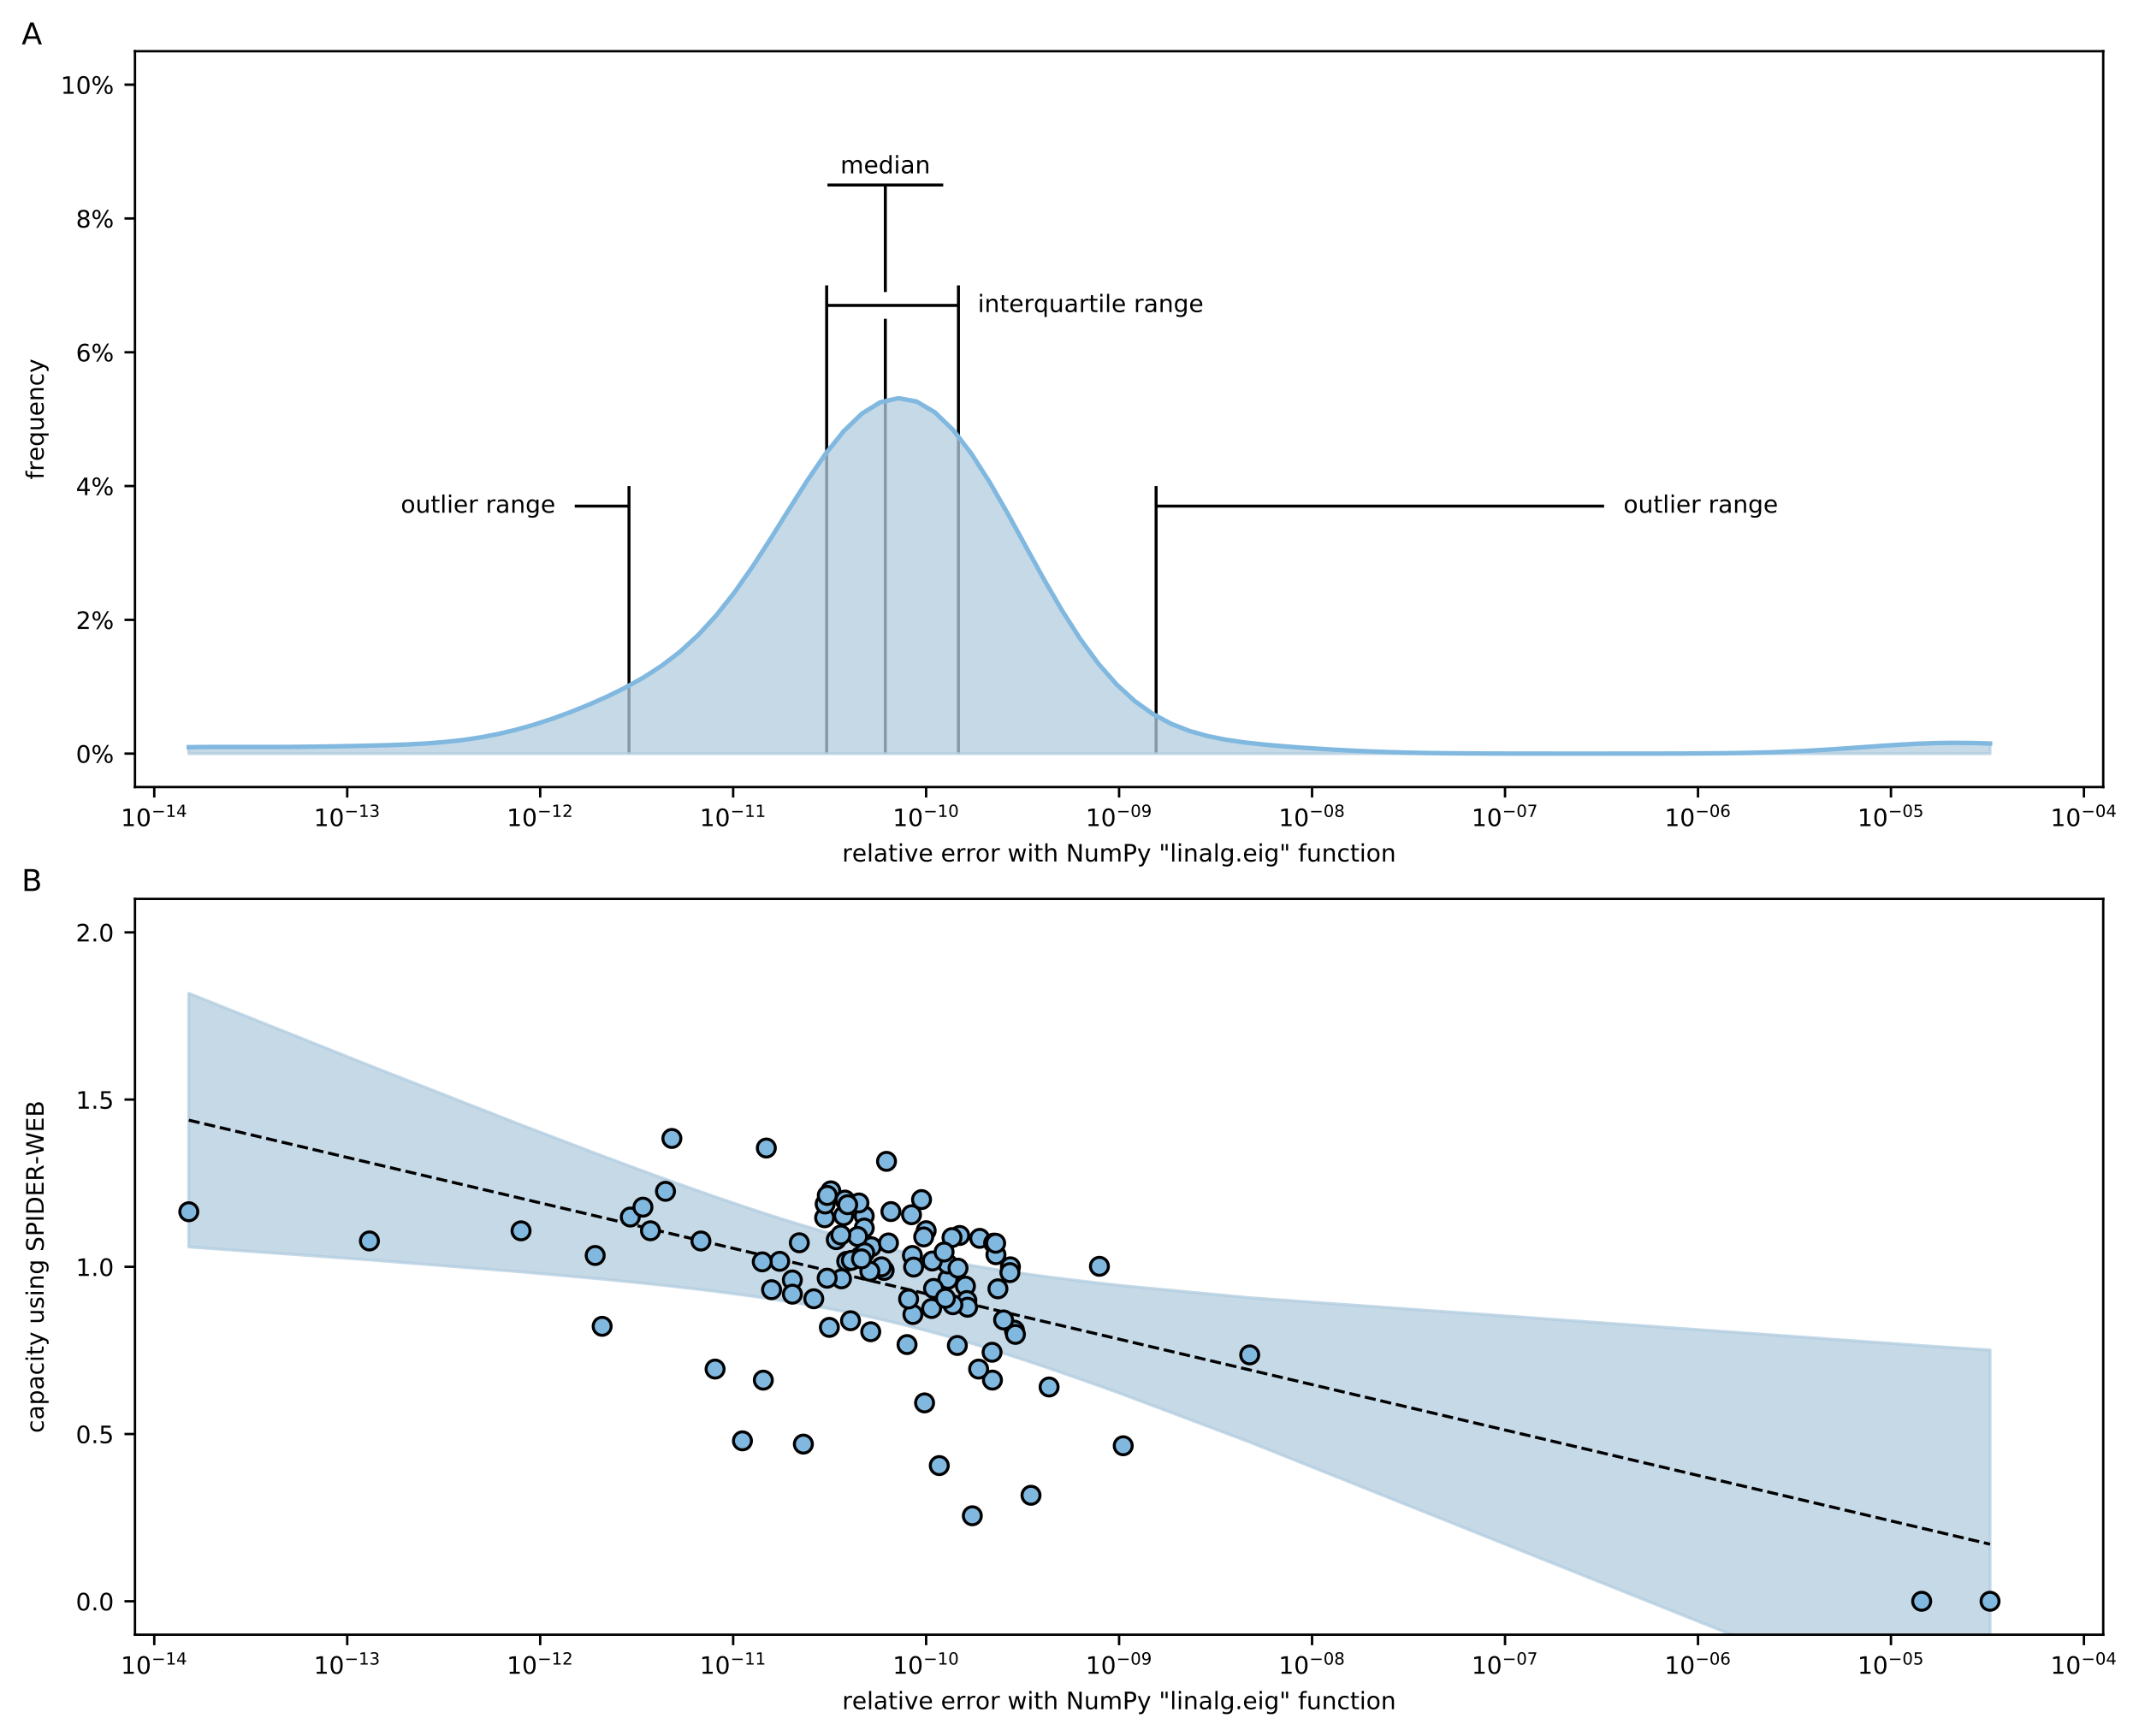 <?xml version="1.0" encoding="utf-8" standalone="no"?>
<!DOCTYPE svg PUBLIC "-//W3C//DTD SVG 1.1//EN"
  "http://www.w3.org/Graphics/SVG/1.1/DTD/svg11.dtd">
<!-- Created with matplotlib (https://matplotlib.org/) -->
<svg height="578.679pt" version="1.1" viewBox="0 0 713.108 578.679" width="713.108pt" xmlns="http://www.w3.org/2000/svg" xmlns:xlink="http://www.w3.org/1999/xlink">
 <defs>
  <style type="text/css">
*{stroke-linecap:butt;stroke-linejoin:round;}
  </style>
 </defs>
 <g id="figure_1">
  <g id="patch_1">
   <path d="M 0 578.679 
L 713.108 578.679 
L 713.108 0 
L 0 0 
z
" style="fill:#ffffff;"/>
  </g>
  <g id="axes_1">
   <g id="patch_2">
    <path d="M 44.994 262.394 
L 701.181 262.394 
L 701.181 17.079 
L 44.994 17.079 
z
" style="fill:#ffffff;"/>
   </g>
   <g id="matplotlib.axis_1">
    <g id="xtick_1">
     <g id="line2d_1">
      <defs>
       <path d="M 0 0 
L 0 3.5 
" id="m0e4ded8534" style="stroke:#000000;stroke-width:0.8;"/>
      </defs>
      <g>
       <use style="stroke:#000000;stroke-width:0.8;" x="51.427" xlink:href="#m0e4ded8534" y="262.394"/>
      </g>
     </g>
     <g id="text_1">
      <!-- $10^{-14}$ -->
      <defs>
       <path d="M 12.406 8.297 
L 28.516 8.297 
L 28.516 63.922 
L 10.984 60.406 
L 10.984 69.391 
L 28.422 72.906 
L 38.281 72.906 
L 38.281 8.297 
L 54.391 8.297 
L 54.391 0 
L 12.406 0 
z
" id="DejaVuSans-49"/>
       <path d="M 31.781 66.406 
Q 24.172 66.406 20.328 58.906 
Q 16.5 51.422 16.5 36.375 
Q 16.5 21.391 20.328 13.891 
Q 24.172 6.391 31.781 6.391 
Q 39.453 6.391 43.281 13.891 
Q 47.125 21.391 47.125 36.375 
Q 47.125 51.422 43.281 58.906 
Q 39.453 66.406 31.781 66.406 
z
M 31.781 74.219 
Q 44.047 74.219 50.516 64.516 
Q 56.984 54.828 56.984 36.375 
Q 56.984 17.969 50.516 8.266 
Q 44.047 -1.422 31.781 -1.422 
Q 19.531 -1.422 13.062 8.266 
Q 6.594 17.969 6.594 36.375 
Q 6.594 54.828 13.062 64.516 
Q 19.531 74.219 31.781 74.219 
z
" id="DejaVuSans-48"/>
       <path d="M 10.594 35.5 
L 73.188 35.5 
L 73.188 27.203 
L 10.594 27.203 
z
" id="DejaVuSans-8722"/>
       <path d="M 37.797 64.312 
L 12.891 25.391 
L 37.797 25.391 
z
M 35.203 72.906 
L 47.609 72.906 
L 47.609 25.391 
L 58.016 25.391 
L 58.016 17.188 
L 47.609 17.188 
L 47.609 0 
L 37.797 0 
L 37.797 17.188 
L 4.891 17.188 
L 4.891 26.703 
z
" id="DejaVuSans-52"/>
      </defs>
      <g transform="translate(40.267 275.473)scale(0.08 -0.08)">
       <use transform="translate(0 0.684)" xlink:href="#DejaVuSans-49"/>
       <use transform="translate(63.623 0.684)" xlink:href="#DejaVuSans-48"/>
       <use transform="translate(128.203 38.966)scale(0.7)" xlink:href="#DejaVuSans-8722"/>
       <use transform="translate(186.855 38.966)scale(0.7)" xlink:href="#DejaVuSans-49"/>
       <use transform="translate(231.392 38.966)scale(0.7)" xlink:href="#DejaVuSans-52"/>
      </g>
     </g>
    </g>
    <g id="xtick_2">
     <g id="line2d_2">
      <g>
       <use style="stroke:#000000;stroke-width:0.8;" x="115.759" xlink:href="#m0e4ded8534" y="262.394"/>
      </g>
     </g>
     <g id="text_2">
      <!-- $10^{-13}$ -->
      <defs>
       <path d="M 40.578 39.312 
Q 47.656 37.797 51.625 33 
Q 55.609 28.219 55.609 21.188 
Q 55.609 10.406 48.188 4.484 
Q 40.766 -1.422 27.094 -1.422 
Q 22.516 -1.422 17.656 -0.516 
Q 12.797 0.391 7.625 2.203 
L 7.625 11.719 
Q 11.719 9.328 16.594 8.109 
Q 21.484 6.891 26.812 6.891 
Q 36.078 6.891 40.938 10.547 
Q 45.797 14.203 45.797 21.188 
Q 45.797 27.641 41.281 31.266 
Q 36.766 34.906 28.719 34.906 
L 20.219 34.906 
L 20.219 43.016 
L 29.109 43.016 
Q 36.375 43.016 40.234 45.922 
Q 44.094 48.828 44.094 54.297 
Q 44.094 59.906 40.109 62.906 
Q 36.141 65.922 28.719 65.922 
Q 24.656 65.922 20.016 65.031 
Q 15.375 64.156 9.812 62.312 
L 9.812 71.094 
Q 15.438 72.656 20.344 73.438 
Q 25.25 74.219 29.594 74.219 
Q 40.828 74.219 47.359 69.109 
Q 53.906 64.016 53.906 55.328 
Q 53.906 49.266 50.438 45.094 
Q 46.969 40.922 40.578 39.312 
z
" id="DejaVuSans-51"/>
      </defs>
      <g transform="translate(104.599 275.473)scale(0.08 -0.08)">
       <use transform="translate(0 0.766)" xlink:href="#DejaVuSans-49"/>
       <use transform="translate(63.623 0.766)" xlink:href="#DejaVuSans-48"/>
       <use transform="translate(128.203 39.047)scale(0.7)" xlink:href="#DejaVuSans-8722"/>
       <use transform="translate(186.855 39.047)scale(0.7)" xlink:href="#DejaVuSans-49"/>
       <use transform="translate(231.392 39.047)scale(0.7)" xlink:href="#DejaVuSans-51"/>
      </g>
     </g>
    </g>
    <g id="xtick_3">
     <g id="line2d_3">
      <g>
       <use style="stroke:#000000;stroke-width:0.8;" x="180.092" xlink:href="#m0e4ded8534" y="262.394"/>
      </g>
     </g>
     <g id="text_3">
      <!-- $10^{-12}$ -->
      <defs>
       <path d="M 19.188 8.297 
L 53.609 8.297 
L 53.609 0 
L 7.328 0 
L 7.328 8.297 
Q 12.938 14.109 22.625 23.891 
Q 32.328 33.688 34.812 36.531 
Q 39.547 41.844 41.422 45.531 
Q 43.312 49.219 43.312 52.781 
Q 43.312 58.594 39.234 62.25 
Q 35.156 65.922 28.609 65.922 
Q 23.969 65.922 18.812 64.312 
Q 13.672 62.703 7.812 59.422 
L 7.812 69.391 
Q 13.766 71.781 18.938 73 
Q 24.125 74.219 28.422 74.219 
Q 39.75 74.219 46.484 68.547 
Q 53.219 62.891 53.219 53.422 
Q 53.219 48.922 51.531 44.891 
Q 49.859 40.875 45.406 35.406 
Q 44.188 33.984 37.641 27.219 
Q 31.109 20.453 19.188 8.297 
z
" id="DejaVuSans-50"/>
      </defs>
      <g transform="translate(168.932 275.473)scale(0.08 -0.08)">
       <use transform="translate(0 0.766)" xlink:href="#DejaVuSans-49"/>
       <use transform="translate(63.623 0.766)" xlink:href="#DejaVuSans-48"/>
       <use transform="translate(128.203 39.047)scale(0.7)" xlink:href="#DejaVuSans-8722"/>
       <use transform="translate(186.855 39.047)scale(0.7)" xlink:href="#DejaVuSans-49"/>
       <use transform="translate(231.392 39.047)scale(0.7)" xlink:href="#DejaVuSans-50"/>
      </g>
     </g>
    </g>
    <g id="xtick_4">
     <g id="line2d_4">
      <g>
       <use style="stroke:#000000;stroke-width:0.8;" x="244.424" xlink:href="#m0e4ded8534" y="262.394"/>
      </g>
     </g>
     <g id="text_4">
      <!-- $10^{-11}$ -->
      <g transform="translate(233.264 275.473)scale(0.08 -0.08)">
       <use transform="translate(0 0.684)" xlink:href="#DejaVuSans-49"/>
       <use transform="translate(63.623 0.684)" xlink:href="#DejaVuSans-48"/>
       <use transform="translate(128.203 38.966)scale(0.7)" xlink:href="#DejaVuSans-8722"/>
       <use transform="translate(186.855 38.966)scale(0.7)" xlink:href="#DejaVuSans-49"/>
       <use transform="translate(231.392 38.966)scale(0.7)" xlink:href="#DejaVuSans-49"/>
      </g>
     </g>
    </g>
    <g id="xtick_5">
     <g id="line2d_5">
      <g>
       <use style="stroke:#000000;stroke-width:0.8;" x="308.756" xlink:href="#m0e4ded8534" y="262.394"/>
      </g>
     </g>
     <g id="text_5">
      <!-- $10^{-10}$ -->
      <g transform="translate(297.596 275.473)scale(0.08 -0.08)">
       <use transform="translate(0 0.766)" xlink:href="#DejaVuSans-49"/>
       <use transform="translate(63.623 0.766)" xlink:href="#DejaVuSans-48"/>
       <use transform="translate(128.203 39.047)scale(0.7)" xlink:href="#DejaVuSans-8722"/>
       <use transform="translate(186.855 39.047)scale(0.7)" xlink:href="#DejaVuSans-49"/>
       <use transform="translate(231.392 39.047)scale(0.7)" xlink:href="#DejaVuSans-48"/>
      </g>
     </g>
    </g>
    <g id="xtick_6">
     <g id="line2d_6">
      <g>
       <use style="stroke:#000000;stroke-width:0.8;" x="373.088" xlink:href="#m0e4ded8534" y="262.394"/>
      </g>
     </g>
     <g id="text_6">
      <!-- $10^{-09}$ -->
      <defs>
       <path d="M 10.984 1.516 
L 10.984 10.5 
Q 14.703 8.734 18.5 7.812 
Q 22.312 6.891 25.984 6.891 
Q 35.75 6.891 40.891 13.453 
Q 46.047 20.016 46.781 33.406 
Q 43.953 29.203 39.594 26.953 
Q 35.25 24.703 29.984 24.703 
Q 19.047 24.703 12.672 31.312 
Q 6.297 37.938 6.297 49.422 
Q 6.297 60.641 12.938 67.422 
Q 19.578 74.219 30.609 74.219 
Q 43.266 74.219 49.922 64.516 
Q 56.594 54.828 56.594 36.375 
Q 56.594 19.141 48.406 8.859 
Q 40.234 -1.422 26.422 -1.422 
Q 22.703 -1.422 18.891 -0.688 
Q 15.094 0.047 10.984 1.516 
z
M 30.609 32.422 
Q 37.25 32.422 41.125 36.953 
Q 45.016 41.5 45.016 49.422 
Q 45.016 57.281 41.125 61.844 
Q 37.25 66.406 30.609 66.406 
Q 23.969 66.406 20.094 61.844 
Q 16.219 57.281 16.219 49.422 
Q 16.219 41.5 20.094 36.953 
Q 23.969 32.422 30.609 32.422 
z
" id="DejaVuSans-57"/>
      </defs>
      <g transform="translate(361.928 275.473)scale(0.08 -0.08)">
       <use transform="translate(0 0.766)" xlink:href="#DejaVuSans-49"/>
       <use transform="translate(63.623 0.766)" xlink:href="#DejaVuSans-48"/>
       <use transform="translate(128.203 39.047)scale(0.7)" xlink:href="#DejaVuSans-8722"/>
       <use transform="translate(186.855 39.047)scale(0.7)" xlink:href="#DejaVuSans-48"/>
       <use transform="translate(231.392 39.047)scale(0.7)" xlink:href="#DejaVuSans-57"/>
      </g>
     </g>
    </g>
    <g id="xtick_7">
     <g id="line2d_7">
      <g>
       <use style="stroke:#000000;stroke-width:0.8;" x="437.42" xlink:href="#m0e4ded8534" y="262.394"/>
      </g>
     </g>
     <g id="text_7">
      <!-- $10^{-08}$ -->
      <defs>
       <path d="M 31.781 34.625 
Q 24.75 34.625 20.719 30.859 
Q 16.703 27.094 16.703 20.516 
Q 16.703 13.922 20.719 10.156 
Q 24.75 6.391 31.781 6.391 
Q 38.812 6.391 42.859 10.172 
Q 46.922 13.969 46.922 20.516 
Q 46.922 27.094 42.891 30.859 
Q 38.875 34.625 31.781 34.625 
z
M 21.922 38.812 
Q 15.578 40.375 12.031 44.719 
Q 8.5 49.078 8.5 55.328 
Q 8.5 64.062 14.719 69.141 
Q 20.953 74.219 31.781 74.219 
Q 42.672 74.219 48.875 69.141 
Q 55.078 64.062 55.078 55.328 
Q 55.078 49.078 51.531 44.719 
Q 48 40.375 41.703 38.812 
Q 48.828 37.156 52.797 32.312 
Q 56.781 27.484 56.781 20.516 
Q 56.781 9.906 50.312 4.234 
Q 43.844 -1.422 31.781 -1.422 
Q 19.734 -1.422 13.25 4.234 
Q 6.781 9.906 6.781 20.516 
Q 6.781 27.484 10.781 32.312 
Q 14.797 37.156 21.922 38.812 
z
M 18.312 54.391 
Q 18.312 48.734 21.844 45.562 
Q 25.391 42.391 31.781 42.391 
Q 38.141 42.391 41.719 45.562 
Q 45.312 48.734 45.312 54.391 
Q 45.312 60.062 41.719 63.234 
Q 38.141 66.406 31.781 66.406 
Q 25.391 66.406 21.844 63.234 
Q 18.312 60.062 18.312 54.391 
z
" id="DejaVuSans-56"/>
      </defs>
      <g transform="translate(426.26 275.473)scale(0.08 -0.08)">
       <use transform="translate(0 0.766)" xlink:href="#DejaVuSans-49"/>
       <use transform="translate(63.623 0.766)" xlink:href="#DejaVuSans-48"/>
       <use transform="translate(128.203 39.047)scale(0.7)" xlink:href="#DejaVuSans-8722"/>
       <use transform="translate(186.855 39.047)scale(0.7)" xlink:href="#DejaVuSans-48"/>
       <use transform="translate(231.392 39.047)scale(0.7)" xlink:href="#DejaVuSans-56"/>
      </g>
     </g>
    </g>
    <g id="xtick_8">
     <g id="line2d_8">
      <g>
       <use style="stroke:#000000;stroke-width:0.8;" x="501.752" xlink:href="#m0e4ded8534" y="262.394"/>
      </g>
     </g>
     <g id="text_8">
      <!-- $10^{-07}$ -->
      <defs>
       <path d="M 8.203 72.906 
L 55.078 72.906 
L 55.078 68.703 
L 28.609 0 
L 18.312 0 
L 43.219 64.594 
L 8.203 64.594 
z
" id="DejaVuSans-55"/>
      </defs>
      <g transform="translate(490.592 275.473)scale(0.08 -0.08)">
       <use transform="translate(0 0.766)" xlink:href="#DejaVuSans-49"/>
       <use transform="translate(63.623 0.766)" xlink:href="#DejaVuSans-48"/>
       <use transform="translate(128.203 39.047)scale(0.7)" xlink:href="#DejaVuSans-8722"/>
       <use transform="translate(186.855 39.047)scale(0.7)" xlink:href="#DejaVuSans-48"/>
       <use transform="translate(231.392 39.047)scale(0.7)" xlink:href="#DejaVuSans-55"/>
      </g>
     </g>
    </g>
    <g id="xtick_9">
     <g id="line2d_9">
      <g>
       <use style="stroke:#000000;stroke-width:0.8;" x="566.084" xlink:href="#m0e4ded8534" y="262.394"/>
      </g>
     </g>
     <g id="text_9">
      <!-- $10^{-06}$ -->
      <defs>
       <path d="M 33.016 40.375 
Q 26.375 40.375 22.484 35.828 
Q 18.609 31.297 18.609 23.391 
Q 18.609 15.531 22.484 10.953 
Q 26.375 6.391 33.016 6.391 
Q 39.656 6.391 43.531 10.953 
Q 47.406 15.531 47.406 23.391 
Q 47.406 31.297 43.531 35.828 
Q 39.656 40.375 33.016 40.375 
z
M 52.594 71.297 
L 52.594 62.312 
Q 48.875 64.062 45.094 64.984 
Q 41.312 65.922 37.594 65.922 
Q 27.828 65.922 22.672 59.328 
Q 17.531 52.734 16.797 39.406 
Q 19.672 43.656 24.016 45.922 
Q 28.375 48.188 33.594 48.188 
Q 44.578 48.188 50.953 41.516 
Q 57.328 34.859 57.328 23.391 
Q 57.328 12.156 50.688 5.359 
Q 44.047 -1.422 33.016 -1.422 
Q 20.359 -1.422 13.672 8.266 
Q 6.984 17.969 6.984 36.375 
Q 6.984 53.656 15.188 63.938 
Q 23.391 74.219 37.203 74.219 
Q 40.922 74.219 44.703 73.484 
Q 48.484 72.75 52.594 71.297 
z
" id="DejaVuSans-54"/>
      </defs>
      <g transform="translate(554.924 275.473)scale(0.08 -0.08)">
       <use transform="translate(0 0.766)" xlink:href="#DejaVuSans-49"/>
       <use transform="translate(63.623 0.766)" xlink:href="#DejaVuSans-48"/>
       <use transform="translate(128.203 39.047)scale(0.7)" xlink:href="#DejaVuSans-8722"/>
       <use transform="translate(186.855 39.047)scale(0.7)" xlink:href="#DejaVuSans-48"/>
       <use transform="translate(231.392 39.047)scale(0.7)" xlink:href="#DejaVuSans-54"/>
      </g>
     </g>
    </g>
    <g id="xtick_10">
     <g id="line2d_10">
      <g>
       <use style="stroke:#000000;stroke-width:0.8;" x="630.416" xlink:href="#m0e4ded8534" y="262.394"/>
      </g>
     </g>
     <g id="text_10">
      <!-- $10^{-05}$ -->
      <defs>
       <path d="M 10.797 72.906 
L 49.516 72.906 
L 49.516 64.594 
L 19.828 64.594 
L 19.828 46.734 
Q 21.969 47.469 24.109 47.828 
Q 26.266 48.188 28.422 48.188 
Q 40.625 48.188 47.75 41.5 
Q 54.891 34.812 54.891 23.391 
Q 54.891 11.625 47.562 5.094 
Q 40.234 -1.422 26.906 -1.422 
Q 22.312 -1.422 17.547 -0.641 
Q 12.797 0.141 7.719 1.703 
L 7.719 11.625 
Q 12.109 9.234 16.797 8.062 
Q 21.484 6.891 26.703 6.891 
Q 35.156 6.891 40.078 11.328 
Q 45.016 15.766 45.016 23.391 
Q 45.016 31 40.078 35.438 
Q 35.156 39.891 26.703 39.891 
Q 22.75 39.891 18.812 39.016 
Q 14.891 38.141 10.797 36.281 
z
" id="DejaVuSans-53"/>
      </defs>
      <g transform="translate(619.256 275.473)scale(0.08 -0.08)">
       <use transform="translate(0 0.766)" xlink:href="#DejaVuSans-49"/>
       <use transform="translate(63.623 0.766)" xlink:href="#DejaVuSans-48"/>
       <use transform="translate(128.203 39.047)scale(0.7)" xlink:href="#DejaVuSans-8722"/>
       <use transform="translate(186.855 39.047)scale(0.7)" xlink:href="#DejaVuSans-48"/>
       <use transform="translate(231.392 39.047)scale(0.7)" xlink:href="#DejaVuSans-53"/>
      </g>
     </g>
    </g>
    <g id="xtick_11">
     <g id="line2d_11">
      <g>
       <use style="stroke:#000000;stroke-width:0.8;" x="694.748" xlink:href="#m0e4ded8534" y="262.394"/>
      </g>
     </g>
     <g id="text_11">
      <!-- $10^{-04}$ -->
      <g transform="translate(683.588 275.473)scale(0.08 -0.08)">
       <use transform="translate(0 0.766)" xlink:href="#DejaVuSans-49"/>
       <use transform="translate(63.623 0.766)" xlink:href="#DejaVuSans-48"/>
       <use transform="translate(128.203 39.047)scale(0.7)" xlink:href="#DejaVuSans-8722"/>
       <use transform="translate(186.855 39.047)scale(0.7)" xlink:href="#DejaVuSans-48"/>
       <use transform="translate(231.392 39.047)scale(0.7)" xlink:href="#DejaVuSans-52"/>
      </g>
     </g>
    </g>
    <g id="text_12">
     <!-- relative error with NumPy "linalg.eig" function -->
     <defs>
      <path d="M 41.109 46.297 
Q 39.594 47.172 37.812 47.578 
Q 36.031 48 33.891 48 
Q 26.266 48 22.188 43.047 
Q 18.109 38.094 18.109 28.812 
L 18.109 0 
L 9.078 0 
L 9.078 54.688 
L 18.109 54.688 
L 18.109 46.188 
Q 20.953 51.172 25.484 53.578 
Q 30.031 56 36.531 56 
Q 37.453 56 38.578 55.875 
Q 39.703 55.766 41.062 55.516 
z
" id="DejaVuSans-114"/>
      <path d="M 56.203 29.594 
L 56.203 25.203 
L 14.891 25.203 
Q 15.484 15.922 20.484 11.062 
Q 25.484 6.203 34.422 6.203 
Q 39.594 6.203 44.453 7.469 
Q 49.312 8.734 54.109 11.281 
L 54.109 2.781 
Q 49.266 0.734 44.188 -0.344 
Q 39.109 -1.422 33.891 -1.422 
Q 20.797 -1.422 13.156 6.188 
Q 5.516 13.812 5.516 26.812 
Q 5.516 40.234 12.766 48.109 
Q 20.016 56 32.328 56 
Q 43.359 56 49.781 48.891 
Q 56.203 41.797 56.203 29.594 
z
M 47.219 32.234 
Q 47.125 39.594 43.094 43.984 
Q 39.062 48.391 32.422 48.391 
Q 24.906 48.391 20.391 44.141 
Q 15.875 39.891 15.188 32.172 
z
" id="DejaVuSans-101"/>
      <path d="M 9.422 75.984 
L 18.406 75.984 
L 18.406 0 
L 9.422 0 
z
" id="DejaVuSans-108"/>
      <path d="M 34.281 27.484 
Q 23.391 27.484 19.188 25 
Q 14.984 22.516 14.984 16.5 
Q 14.984 11.719 18.141 8.906 
Q 21.297 6.109 26.703 6.109 
Q 34.188 6.109 38.703 11.406 
Q 43.219 16.703 43.219 25.484 
L 43.219 27.484 
z
M 52.203 31.203 
L 52.203 0 
L 43.219 0 
L 43.219 8.297 
Q 40.141 3.328 35.547 0.953 
Q 30.953 -1.422 24.312 -1.422 
Q 15.922 -1.422 10.953 3.297 
Q 6 8.016 6 15.922 
Q 6 25.141 12.172 29.828 
Q 18.359 34.516 30.609 34.516 
L 43.219 34.516 
L 43.219 35.406 
Q 43.219 41.609 39.141 45 
Q 35.062 48.391 27.688 48.391 
Q 23 48.391 18.547 47.266 
Q 14.109 46.141 10.016 43.891 
L 10.016 52.203 
Q 14.938 54.109 19.578 55.047 
Q 24.219 56 28.609 56 
Q 40.484 56 46.344 49.844 
Q 52.203 43.703 52.203 31.203 
z
" id="DejaVuSans-97"/>
      <path d="M 18.312 70.219 
L 18.312 54.688 
L 36.812 54.688 
L 36.812 47.703 
L 18.312 47.703 
L 18.312 18.016 
Q 18.312 11.328 20.141 9.422 
Q 21.969 7.516 27.594 7.516 
L 36.812 7.516 
L 36.812 0 
L 27.594 0 
Q 17.188 0 13.234 3.875 
Q 9.281 7.766 9.281 18.016 
L 9.281 47.703 
L 2.688 47.703 
L 2.688 54.688 
L 9.281 54.688 
L 9.281 70.219 
z
" id="DejaVuSans-116"/>
      <path d="M 9.422 54.688 
L 18.406 54.688 
L 18.406 0 
L 9.422 0 
z
M 9.422 75.984 
L 18.406 75.984 
L 18.406 64.594 
L 9.422 64.594 
z
" id="DejaVuSans-105"/>
      <path d="M 2.984 54.688 
L 12.5 54.688 
L 29.594 8.797 
L 46.688 54.688 
L 56.203 54.688 
L 35.688 0 
L 23.484 0 
z
" id="DejaVuSans-118"/>
      <path id="DejaVuSans-32"/>
      <path d="M 30.609 48.391 
Q 23.391 48.391 19.188 42.75 
Q 14.984 37.109 14.984 27.297 
Q 14.984 17.484 19.156 11.844 
Q 23.344 6.203 30.609 6.203 
Q 37.797 6.203 41.984 11.859 
Q 46.188 17.531 46.188 27.297 
Q 46.188 37.016 41.984 42.703 
Q 37.797 48.391 30.609 48.391 
z
M 30.609 56 
Q 42.328 56 49.016 48.375 
Q 55.719 40.766 55.719 27.297 
Q 55.719 13.875 49.016 6.219 
Q 42.328 -1.422 30.609 -1.422 
Q 18.844 -1.422 12.172 6.219 
Q 5.516 13.875 5.516 27.297 
Q 5.516 40.766 12.172 48.375 
Q 18.844 56 30.609 56 
z
" id="DejaVuSans-111"/>
      <path d="M 4.203 54.688 
L 13.188 54.688 
L 24.422 12.016 
L 35.594 54.688 
L 46.188 54.688 
L 57.422 12.016 
L 68.609 54.688 
L 77.594 54.688 
L 63.281 0 
L 52.688 0 
L 40.922 44.828 
L 29.109 0 
L 18.5 0 
z
" id="DejaVuSans-119"/>
      <path d="M 54.891 33.016 
L 54.891 0 
L 45.906 0 
L 45.906 32.719 
Q 45.906 40.484 42.875 44.328 
Q 39.844 48.188 33.797 48.188 
Q 26.516 48.188 22.312 43.547 
Q 18.109 38.922 18.109 30.906 
L 18.109 0 
L 9.078 0 
L 9.078 75.984 
L 18.109 75.984 
L 18.109 46.188 
Q 21.344 51.125 25.703 53.562 
Q 30.078 56 35.797 56 
Q 45.219 56 50.047 50.172 
Q 54.891 44.344 54.891 33.016 
z
" id="DejaVuSans-104"/>
      <path d="M 9.812 72.906 
L 23.094 72.906 
L 55.422 11.922 
L 55.422 72.906 
L 64.984 72.906 
L 64.984 0 
L 51.703 0 
L 19.391 60.984 
L 19.391 0 
L 9.812 0 
z
" id="DejaVuSans-78"/>
      <path d="M 8.5 21.578 
L 8.5 54.688 
L 17.484 54.688 
L 17.484 21.922 
Q 17.484 14.156 20.5 10.266 
Q 23.531 6.391 29.594 6.391 
Q 36.859 6.391 41.078 11.031 
Q 45.312 15.672 45.312 23.688 
L 45.312 54.688 
L 54.297 54.688 
L 54.297 0 
L 45.312 0 
L 45.312 8.406 
Q 42.047 3.422 37.719 1 
Q 33.406 -1.422 27.688 -1.422 
Q 18.266 -1.422 13.375 4.438 
Q 8.5 10.297 8.5 21.578 
z
M 31.109 56 
z
" id="DejaVuSans-117"/>
      <path d="M 52 44.188 
Q 55.375 50.25 60.062 53.125 
Q 64.75 56 71.094 56 
Q 79.641 56 84.281 50.016 
Q 88.922 44.047 88.922 33.016 
L 88.922 0 
L 79.891 0 
L 79.891 32.719 
Q 79.891 40.578 77.094 44.375 
Q 74.312 48.188 68.609 48.188 
Q 61.625 48.188 57.562 43.547 
Q 53.516 38.922 53.516 30.906 
L 53.516 0 
L 44.484 0 
L 44.484 32.719 
Q 44.484 40.625 41.703 44.406 
Q 38.922 48.188 33.109 48.188 
Q 26.219 48.188 22.156 43.531 
Q 18.109 38.875 18.109 30.906 
L 18.109 0 
L 9.078 0 
L 9.078 54.688 
L 18.109 54.688 
L 18.109 46.188 
Q 21.188 51.219 25.484 53.609 
Q 29.781 56 35.688 56 
Q 41.656 56 45.828 52.969 
Q 50 49.953 52 44.188 
z
" id="DejaVuSans-109"/>
      <path d="M 19.672 64.797 
L 19.672 37.406 
L 32.078 37.406 
Q 38.969 37.406 42.719 40.969 
Q 46.484 44.531 46.484 51.125 
Q 46.484 57.672 42.719 61.234 
Q 38.969 64.797 32.078 64.797 
z
M 9.812 72.906 
L 32.078 72.906 
Q 44.344 72.906 50.609 67.359 
Q 56.891 61.812 56.891 51.125 
Q 56.891 40.328 50.609 34.812 
Q 44.344 29.297 32.078 29.297 
L 19.672 29.297 
L 19.672 0 
L 9.812 0 
z
" id="DejaVuSans-80"/>
      <path d="M 32.172 -5.078 
Q 28.375 -14.844 24.75 -17.812 
Q 21.141 -20.797 15.094 -20.797 
L 7.906 -20.797 
L 7.906 -13.281 
L 13.188 -13.281 
Q 16.891 -13.281 18.938 -11.516 
Q 21 -9.766 23.484 -3.219 
L 25.094 0.875 
L 2.984 54.688 
L 12.5 54.688 
L 29.594 11.922 
L 46.688 54.688 
L 56.203 54.688 
z
" id="DejaVuSans-121"/>
      <path d="M 17.922 72.906 
L 17.922 45.797 
L 9.625 45.797 
L 9.625 72.906 
z
M 36.375 72.906 
L 36.375 45.797 
L 28.078 45.797 
L 28.078 72.906 
z
" id="DejaVuSans-34"/>
      <path d="M 54.891 33.016 
L 54.891 0 
L 45.906 0 
L 45.906 32.719 
Q 45.906 40.484 42.875 44.328 
Q 39.844 48.188 33.797 48.188 
Q 26.516 48.188 22.312 43.547 
Q 18.109 38.922 18.109 30.906 
L 18.109 0 
L 9.078 0 
L 9.078 54.688 
L 18.109 54.688 
L 18.109 46.188 
Q 21.344 51.125 25.703 53.562 
Q 30.078 56 35.797 56 
Q 45.219 56 50.047 50.172 
Q 54.891 44.344 54.891 33.016 
z
" id="DejaVuSans-110"/>
      <path d="M 45.406 27.984 
Q 45.406 37.75 41.375 43.109 
Q 37.359 48.484 30.078 48.484 
Q 22.859 48.484 18.828 43.109 
Q 14.797 37.75 14.797 27.984 
Q 14.797 18.266 18.828 12.891 
Q 22.859 7.516 30.078 7.516 
Q 37.359 7.516 41.375 12.891 
Q 45.406 18.266 45.406 27.984 
z
M 54.391 6.781 
Q 54.391 -7.172 48.188 -13.984 
Q 42 -20.797 29.203 -20.797 
Q 24.469 -20.797 20.266 -20.094 
Q 16.062 -19.391 12.109 -17.922 
L 12.109 -9.188 
Q 16.062 -11.328 19.922 -12.344 
Q 23.781 -13.375 27.781 -13.375 
Q 36.625 -13.375 41.016 -8.766 
Q 45.406 -4.156 45.406 5.172 
L 45.406 9.625 
Q 42.625 4.781 38.281 2.391 
Q 33.938 0 27.875 0 
Q 17.828 0 11.672 7.656 
Q 5.516 15.328 5.516 27.984 
Q 5.516 40.672 11.672 48.328 
Q 17.828 56 27.875 56 
Q 33.938 56 38.281 53.609 
Q 42.625 51.219 45.406 46.391 
L 45.406 54.688 
L 54.391 54.688 
z
" id="DejaVuSans-103"/>
      <path d="M 10.688 12.406 
L 21 12.406 
L 21 0 
L 10.688 0 
z
" id="DejaVuSans-46"/>
      <path d="M 37.109 75.984 
L 37.109 68.5 
L 28.516 68.5 
Q 23.688 68.5 21.797 66.547 
Q 19.922 64.594 19.922 59.516 
L 19.922 54.688 
L 34.719 54.688 
L 34.719 47.703 
L 19.922 47.703 
L 19.922 0 
L 10.891 0 
L 10.891 47.703 
L 2.297 47.703 
L 2.297 54.688 
L 10.891 54.688 
L 10.891 58.5 
Q 10.891 67.625 15.141 71.797 
Q 19.391 75.984 28.609 75.984 
z
" id="DejaVuSans-102"/>
      <path d="M 48.781 52.594 
L 48.781 44.188 
Q 44.969 46.297 41.141 47.344 
Q 37.312 48.391 33.406 48.391 
Q 24.656 48.391 19.812 42.844 
Q 14.984 37.312 14.984 27.297 
Q 14.984 17.281 19.812 11.734 
Q 24.656 6.203 33.406 6.203 
Q 37.312 6.203 41.141 7.25 
Q 44.969 8.297 48.781 10.406 
L 48.781 2.094 
Q 45.016 0.344 40.984 -0.531 
Q 36.969 -1.422 32.422 -1.422 
Q 20.062 -1.422 12.781 6.344 
Q 5.516 14.109 5.516 27.297 
Q 5.516 40.672 12.859 48.328 
Q 20.219 56 33.016 56 
Q 37.156 56 41.109 55.141 
Q 45.062 54.297 48.781 52.594 
z
" id="DejaVuSans-99"/>
     </defs>
     <g transform="translate(280.766 287.215)scale(0.08 -0.08)">
      <use xlink:href="#DejaVuSans-114"/>
      <use x="41.082" xlink:href="#DejaVuSans-101"/>
      <use x="102.605" xlink:href="#DejaVuSans-108"/>
      <use x="130.389" xlink:href="#DejaVuSans-97"/>
      <use x="191.668" xlink:href="#DejaVuSans-116"/>
      <use x="230.877" xlink:href="#DejaVuSans-105"/>
      <use x="258.66" xlink:href="#DejaVuSans-118"/>
      <use x="317.84" xlink:href="#DejaVuSans-101"/>
      <use x="379.363" xlink:href="#DejaVuSans-32"/>
      <use x="411.15" xlink:href="#DejaVuSans-101"/>
      <use x="472.674" xlink:href="#DejaVuSans-114"/>
      <use x="513.771" xlink:href="#DejaVuSans-114"/>
      <use x="554.854" xlink:href="#DejaVuSans-111"/>
      <use x="616.035" xlink:href="#DejaVuSans-114"/>
      <use x="657.148" xlink:href="#DejaVuSans-32"/>
      <use x="688.936" xlink:href="#DejaVuSans-119"/>
      <use x="770.723" xlink:href="#DejaVuSans-105"/>
      <use x="798.506" xlink:href="#DejaVuSans-116"/>
      <use x="837.715" xlink:href="#DejaVuSans-104"/>
      <use x="901.094" xlink:href="#DejaVuSans-32"/>
      <use x="932.881" xlink:href="#DejaVuSans-78"/>
      <use x="1007.686" xlink:href="#DejaVuSans-117"/>
      <use x="1071.064" xlink:href="#DejaVuSans-109"/>
      <use x="1168.477" xlink:href="#DejaVuSans-80"/>
      <use x="1228.779" xlink:href="#DejaVuSans-121"/>
      <use x="1287.959" xlink:href="#DejaVuSans-32"/>
      <use x="1319.746" xlink:href="#DejaVuSans-34"/>
      <use x="1365.742" xlink:href="#DejaVuSans-108"/>
      <use x="1393.525" xlink:href="#DejaVuSans-105"/>
      <use x="1421.309" xlink:href="#DejaVuSans-110"/>
      <use x="1484.688" xlink:href="#DejaVuSans-97"/>
      <use x="1545.967" xlink:href="#DejaVuSans-108"/>
      <use x="1573.75" xlink:href="#DejaVuSans-103"/>
      <use x="1637.227" xlink:href="#DejaVuSans-46"/>
      <use x="1669.014" xlink:href="#DejaVuSans-101"/>
      <use x="1730.537" xlink:href="#DejaVuSans-105"/>
      <use x="1758.32" xlink:href="#DejaVuSans-103"/>
      <use x="1821.797" xlink:href="#DejaVuSans-34"/>
      <use x="1867.793" xlink:href="#DejaVuSans-32"/>
      <use x="1899.58" xlink:href="#DejaVuSans-102"/>
      <use x="1934.785" xlink:href="#DejaVuSans-117"/>
      <use x="1998.164" xlink:href="#DejaVuSans-110"/>
      <use x="2061.543" xlink:href="#DejaVuSans-99"/>
      <use x="2116.523" xlink:href="#DejaVuSans-116"/>
      <use x="2155.732" xlink:href="#DejaVuSans-105"/>
      <use x="2183.516" xlink:href="#DejaVuSans-111"/>
      <use x="2244.697" xlink:href="#DejaVuSans-110"/>
     </g>
    </g>
   </g>
   <g id="matplotlib.axis_2">
    <g id="ytick_1">
     <g id="line2d_12">
      <defs>
       <path d="M 0 0 
L -3.5 0 
" id="mbcaafee91c" style="stroke:#000000;stroke-width:0.8;"/>
      </defs>
      <g>
       <use style="stroke:#000000;stroke-width:0.8;" x="44.994" xlink:href="#mbcaafee91c" y="251.243"/>
      </g>
     </g>
     <g id="text_13">
      <!-- 0% -->
      <defs>
       <path d="M 72.703 32.078 
Q 68.453 32.078 66.031 28.469 
Q 63.625 24.859 63.625 18.406 
Q 63.625 12.062 66.031 8.422 
Q 68.453 4.781 72.703 4.781 
Q 76.859 4.781 79.266 8.422 
Q 81.688 12.062 81.688 18.406 
Q 81.688 24.812 79.266 28.438 
Q 76.859 32.078 72.703 32.078 
z
M 72.703 38.281 
Q 80.422 38.281 84.953 32.906 
Q 89.5 27.547 89.5 18.406 
Q 89.5 9.281 84.938 3.922 
Q 80.375 -1.422 72.703 -1.422 
Q 64.891 -1.422 60.344 3.922 
Q 55.812 9.281 55.812 18.406 
Q 55.812 27.594 60.375 32.938 
Q 64.938 38.281 72.703 38.281 
z
M 22.312 68.016 
Q 18.109 68.016 15.688 64.375 
Q 13.281 60.75 13.281 54.391 
Q 13.281 47.953 15.672 44.328 
Q 18.062 40.719 22.312 40.719 
Q 26.562 40.719 28.969 44.328 
Q 31.391 47.953 31.391 54.391 
Q 31.391 60.688 28.953 64.344 
Q 26.516 68.016 22.312 68.016 
z
M 66.406 74.219 
L 74.219 74.219 
L 28.609 -1.422 
L 20.797 -1.422 
z
M 22.312 74.219 
Q 30.031 74.219 34.609 68.875 
Q 39.203 63.531 39.203 54.391 
Q 39.203 45.172 34.641 39.844 
Q 30.078 34.516 22.312 34.516 
Q 14.547 34.516 10.031 39.859 
Q 5.516 45.219 5.516 54.391 
Q 5.516 63.484 10.047 68.844 
Q 14.594 74.219 22.312 74.219 
z
" id="DejaVuSans-37"/>
      </defs>
      <g transform="translate(25.303 254.283)scale(0.08 -0.08)">
       <use xlink:href="#DejaVuSans-48"/>
       <use x="63.623" xlink:href="#DejaVuSans-37"/>
      </g>
     </g>
    </g>
    <g id="ytick_2">
     <g id="line2d_13">
      <g>
       <use style="stroke:#000000;stroke-width:0.8;" x="44.994" xlink:href="#mbcaafee91c" y="206.641"/>
      </g>
     </g>
     <g id="text_14">
      <!-- 2% -->
      <g transform="translate(25.303 209.68)scale(0.08 -0.08)">
       <use xlink:href="#DejaVuSans-50"/>
       <use x="63.623" xlink:href="#DejaVuSans-37"/>
      </g>
     </g>
    </g>
    <g id="ytick_3">
     <g id="line2d_14">
      <g>
       <use style="stroke:#000000;stroke-width:0.8;" x="44.994" xlink:href="#mbcaafee91c" y="162.038"/>
      </g>
     </g>
     <g id="text_15">
      <!-- 4% -->
      <g transform="translate(25.303 165.077)scale(0.08 -0.08)">
       <use xlink:href="#DejaVuSans-52"/>
       <use x="63.623" xlink:href="#DejaVuSans-37"/>
      </g>
     </g>
    </g>
    <g id="ytick_4">
     <g id="line2d_15">
      <g>
       <use style="stroke:#000000;stroke-width:0.8;" x="44.994" xlink:href="#mbcaafee91c" y="117.435"/>
      </g>
     </g>
     <g id="text_16">
      <!-- 6% -->
      <g transform="translate(25.303 120.475)scale(0.08 -0.08)">
       <use xlink:href="#DejaVuSans-54"/>
       <use x="63.623" xlink:href="#DejaVuSans-37"/>
      </g>
     </g>
    </g>
    <g id="ytick_5">
     <g id="line2d_16">
      <g>
       <use style="stroke:#000000;stroke-width:0.8;" x="44.994" xlink:href="#mbcaafee91c" y="72.832"/>
      </g>
     </g>
     <g id="text_17">
      <!-- 8% -->
      <g transform="translate(25.303 75.872)scale(0.08 -0.08)">
       <use xlink:href="#DejaVuSans-56"/>
       <use x="63.623" xlink:href="#DejaVuSans-37"/>
      </g>
     </g>
    </g>
    <g id="ytick_6">
     <g id="line2d_17">
      <g>
       <use style="stroke:#000000;stroke-width:0.8;" x="44.994" xlink:href="#mbcaafee91c" y="28.23"/>
      </g>
     </g>
     <g id="text_18">
      <!-- 10% -->
      <g transform="translate(20.213 31.269)scale(0.08 -0.08)">
       <use xlink:href="#DejaVuSans-49"/>
       <use x="63.623" xlink:href="#DejaVuSans-48"/>
       <use x="127.246" xlink:href="#DejaVuSans-37"/>
      </g>
     </g>
    </g>
    <g id="text_19">
     <!-- frequency -->
     <defs>
      <path d="M 14.797 27.297 
Q 14.797 17.391 18.875 11.75 
Q 22.953 6.109 30.078 6.109 
Q 37.203 6.109 41.297 11.75 
Q 45.406 17.391 45.406 27.297 
Q 45.406 37.203 41.297 42.844 
Q 37.203 48.484 30.078 48.484 
Q 22.953 48.484 18.875 42.844 
Q 14.797 37.203 14.797 27.297 
z
M 45.406 8.203 
Q 42.578 3.328 38.25 0.953 
Q 33.938 -1.422 27.875 -1.422 
Q 17.969 -1.422 11.734 6.484 
Q 5.516 14.406 5.516 27.297 
Q 5.516 40.188 11.734 48.094 
Q 17.969 56 27.875 56 
Q 33.938 56 38.25 53.625 
Q 42.578 51.266 45.406 46.391 
L 45.406 54.688 
L 54.391 54.688 
L 54.391 -20.797 
L 45.406 -20.797 
z
" id="DejaVuSans-113"/>
     </defs>
     <g transform="translate(14.549 159.887)rotate(-90)scale(0.08 -0.08)">
      <use xlink:href="#DejaVuSans-102"/>
      <use x="35.205" xlink:href="#DejaVuSans-114"/>
      <use x="76.287" xlink:href="#DejaVuSans-101"/>
      <use x="137.811" xlink:href="#DejaVuSans-113"/>
      <use x="201.287" xlink:href="#DejaVuSans-117"/>
      <use x="264.666" xlink:href="#DejaVuSans-101"/>
      <use x="326.189" xlink:href="#DejaVuSans-110"/>
      <use x="389.568" xlink:href="#DejaVuSans-99"/>
      <use x="444.549" xlink:href="#DejaVuSans-121"/>
     </g>
    </g>
   </g>
   <g id="LineCollection_1">
    <path clip-path="url(#p95a99b339b)" d="M 295.157 251.243 
L 295.157 106.285 
" style="fill:none;stroke:#000000;"/>
   </g>
   <g id="LineCollection_2">
    <path clip-path="url(#p95a99b339b)" d="M 295.157 97.364 
L 295.157 61.682 
" style="fill:none;stroke:#000000;"/>
   </g>
   <g id="LineCollection_3">
    <path clip-path="url(#p95a99b339b)" d="M 275.858 61.682 
L 314.457 61.682 
" style="fill:none;stroke:#000000;"/>
   </g>
   <g id="LineCollection_4">
    <path clip-path="url(#p95a99b339b)" d="M 275.597 251.243 
L 275.597 95.134 
" style="fill:none;stroke:#000000;"/>
   </g>
   <g id="LineCollection_5">
    <path clip-path="url(#p95a99b339b)" d="M 319.528 251.243 
L 319.528 95.134 
" style="fill:none;stroke:#000000;"/>
   </g>
   <g id="LineCollection_6">
    <path clip-path="url(#p95a99b339b)" d="M 275.597 101.824 
L 319.528 101.824 
" style="fill:none;stroke:#000000;"/>
   </g>
   <g id="LineCollection_7">
    <path clip-path="url(#p95a99b339b)" d="M 209.701 251.243 
L 209.701 162.038 
" style="fill:none;stroke:#000000;"/>
   </g>
   <g id="LineCollection_8">
    <path clip-path="url(#p95a99b339b)" d="M 209.701 168.728 
L 191.604 168.728 
" style="fill:none;stroke:#000000;"/>
   </g>
   <g id="LineCollection_9">
    <path clip-path="url(#p95a99b339b)" d="M 385.425 251.243 
L 385.425 162.038 
" style="fill:none;stroke:#000000;"/>
   </g>
   <g id="LineCollection_10">
    <path clip-path="url(#p95a99b339b)" d="M 385.425 168.728 
L 534.785 168.728 
" style="fill:none;stroke:#000000;"/>
   </g>
   <g id="text_20">
    <!-- median -->
    <defs>
     <path d="M 45.406 46.391 
L 45.406 75.984 
L 54.391 75.984 
L 54.391 0 
L 45.406 0 
L 45.406 8.203 
Q 42.578 3.328 38.25 0.953 
Q 33.938 -1.422 27.875 -1.422 
Q 17.969 -1.422 11.734 6.484 
Q 5.516 14.406 5.516 27.297 
Q 5.516 40.188 11.734 48.094 
Q 17.969 56 27.875 56 
Q 33.938 56 38.25 53.625 
Q 42.578 51.266 45.406 46.391 
z
M 14.797 27.297 
Q 14.797 17.391 18.875 11.75 
Q 22.953 6.109 30.078 6.109 
Q 37.203 6.109 41.297 11.75 
Q 45.406 17.391 45.406 27.297 
Q 45.406 37.203 41.297 42.844 
Q 37.203 48.484 30.078 48.484 
Q 22.953 48.484 18.875 42.844 
Q 14.797 37.203 14.797 27.297 
z
" id="DejaVuSans-100"/>
    </defs>
    <g transform="translate(280.163 57.788)scale(0.08 -0.08)">
     <use xlink:href="#DejaVuSans-109"/>
     <use x="97.412" xlink:href="#DejaVuSans-101"/>
     <use x="158.936" xlink:href="#DejaVuSans-100"/>
     <use x="222.412" xlink:href="#DejaVuSans-105"/>
     <use x="250.195" xlink:href="#DejaVuSans-97"/>
     <use x="311.475" xlink:href="#DejaVuSans-110"/>
    </g>
   </g>
   <g id="text_21">
    <!-- interquartile range -->
    <g transform="translate(325.961 104.032)scale(0.08 -0.08)">
     <use xlink:href="#DejaVuSans-105"/>
     <use x="27.783" xlink:href="#DejaVuSans-110"/>
     <use x="91.162" xlink:href="#DejaVuSans-116"/>
     <use x="130.371" xlink:href="#DejaVuSans-101"/>
     <use x="191.895" xlink:href="#DejaVuSans-114"/>
     <use x="232.992" xlink:href="#DejaVuSans-113"/>
     <use x="296.469" xlink:href="#DejaVuSans-117"/>
     <use x="359.848" xlink:href="#DejaVuSans-97"/>
     <use x="421.127" xlink:href="#DejaVuSans-114"/>
     <use x="462.24" xlink:href="#DejaVuSans-116"/>
     <use x="501.449" xlink:href="#DejaVuSans-105"/>
     <use x="529.232" xlink:href="#DejaVuSans-108"/>
     <use x="557.016" xlink:href="#DejaVuSans-101"/>
     <use x="618.539" xlink:href="#DejaVuSans-32"/>
     <use x="650.326" xlink:href="#DejaVuSans-114"/>
     <use x="691.439" xlink:href="#DejaVuSans-97"/>
     <use x="752.719" xlink:href="#DejaVuSans-110"/>
     <use x="816.098" xlink:href="#DejaVuSans-103"/>
     <use x="879.574" xlink:href="#DejaVuSans-101"/>
    </g>
   </g>
   <g id="text_22">
    <!-- outlier range -->
    <g transform="translate(133.608 170.936)scale(0.08 -0.08)">
     <use xlink:href="#DejaVuSans-111"/>
     <use x="61.182" xlink:href="#DejaVuSans-117"/>
     <use x="124.561" xlink:href="#DejaVuSans-116"/>
     <use x="163.77" xlink:href="#DejaVuSans-108"/>
     <use x="191.553" xlink:href="#DejaVuSans-105"/>
     <use x="219.336" xlink:href="#DejaVuSans-101"/>
     <use x="280.859" xlink:href="#DejaVuSans-114"/>
     <use x="321.973" xlink:href="#DejaVuSans-32"/>
     <use x="353.76" xlink:href="#DejaVuSans-114"/>
     <use x="394.873" xlink:href="#DejaVuSans-97"/>
     <use x="456.152" xlink:href="#DejaVuSans-110"/>
     <use x="519.531" xlink:href="#DejaVuSans-103"/>
     <use x="583.008" xlink:href="#DejaVuSans-101"/>
    </g>
   </g>
   <g id="text_23">
    <!-- outlier range -->
    <g transform="translate(541.218 170.936)scale(0.08 -0.08)">
     <use xlink:href="#DejaVuSans-111"/>
     <use x="61.182" xlink:href="#DejaVuSans-117"/>
     <use x="124.561" xlink:href="#DejaVuSans-116"/>
     <use x="163.77" xlink:href="#DejaVuSans-108"/>
     <use x="191.553" xlink:href="#DejaVuSans-105"/>
     <use x="219.336" xlink:href="#DejaVuSans-101"/>
     <use x="280.859" xlink:href="#DejaVuSans-114"/>
     <use x="321.973" xlink:href="#DejaVuSans-32"/>
     <use x="353.76" xlink:href="#DejaVuSans-114"/>
     <use x="394.873" xlink:href="#DejaVuSans-97"/>
     <use x="456.152" xlink:href="#DejaVuSans-110"/>
     <use x="519.531" xlink:href="#DejaVuSans-103"/>
     <use x="583.008" xlink:href="#DejaVuSans-101"/>
    </g>
   </g>
   <g id="patch_3">
    <path d="M 44.994 262.394 
L 44.994 17.079 
" style="fill:none;stroke:#000000;stroke-linecap:square;stroke-linejoin:miter;stroke-width:0.8;"/>
   </g>
   <g id="patch_4">
    <path d="M 701.181 262.394 
L 701.181 17.079 
" style="fill:none;stroke:#000000;stroke-linecap:square;stroke-linejoin:miter;stroke-width:0.8;"/>
   </g>
   <g id="patch_5">
    <path d="M 44.994 262.394 
L 701.181 262.394 
" style="fill:none;stroke:#000000;stroke-linecap:square;stroke-linejoin:miter;stroke-width:0.8;"/>
   </g>
   <g id="patch_6">
    <path d="M 44.994 17.079 
L 701.181 17.079 
" style="fill:none;stroke:#000000;stroke-linecap:square;stroke-linejoin:miter;stroke-width:0.8;"/>
   </g>
   <g id="PolyCollection_1">
    <defs>
     <path d="M 663.449 -327.436 
L 663.449 -330.791 
L 657.383 -330.978 
L 651.317 -331.031 
L 645.251 -330.945 
L 639.186 -330.727 
L 633.12 -330.404 
L 627.054 -330.007 
L 620.988 -329.576 
L 614.923 -329.145 
L 608.857 -328.746 
L 602.791 -328.399 
L 596.725 -328.115 
L 590.66 -327.894 
L 584.594 -327.732 
L 578.528 -327.619 
L 572.463 -327.544 
L 566.397 -327.497 
L 560.331 -327.469 
L 554.265 -327.453 
L 548.2 -327.444 
L 542.134 -327.44 
L 536.068 -327.438 
L 530.002 -327.437 
L 523.937 -327.437 
L 517.871 -327.439 
L 511.805 -327.442 
L 505.739 -327.448 
L 499.674 -327.459 
L 493.608 -327.48 
L 487.542 -327.514 
L 481.476 -327.569 
L 475.411 -327.653 
L 469.345 -327.773 
L 463.279 -327.938 
L 457.213 -328.153 
L 451.148 -328.419 
L 445.082 -328.734 
L 439.016 -329.097 
L 432.95 -329.505 
L 426.885 -329.968 
L 420.819 -330.512 
L 414.753 -331.186 
L 408.687 -332.072 
L 402.622 -333.289 
L 396.556 -334.989 
L 390.49 -337.358 
L 384.424 -340.597 
L 378.359 -344.907 
L 372.293 -350.461 
L 366.227 -357.363 
L 360.161 -365.617 
L 354.096 -375.099 
L 348.03 -385.539 
L 341.964 -396.532 
L 335.898 -407.571 
L 329.833 -418.093 
L 323.767 -427.536 
L 317.701 -435.394 
L 311.635 -441.253 
L 305.57 -444.818 
L 299.504 -445.928 
L 293.438 -444.557 
L 287.372 -440.82 
L 281.307 -434.968 
L 275.241 -427.382 
L 269.175 -418.541 
L 263.109 -408.99 
L 257.044 -399.28 
L 250.978 -389.906 
L 244.912 -381.258 
L 238.846 -373.585 
L 232.781 -366.984 
L 226.715 -361.421 
L 220.649 -356.765 
L 214.583 -352.839 
L 208.518 -349.459 
L 202.452 -346.474 
L 196.386 -343.783 
L 190.32 -341.331 
L 184.255 -339.107 
L 178.189 -337.125 
L 172.123 -335.406 
L 166.057 -333.967 
L 159.992 -332.809 
L 153.926 -331.92 
L 147.86 -331.266 
L 141.794 -330.806 
L 135.729 -330.489 
L 129.663 -330.268 
L 123.597 -330.103 
L 117.531 -329.97 
L 111.466 -329.857 
L 105.4 -329.762 
L 99.334 -329.693 
L 93.268 -329.655 
L 87.203 -329.646 
L 81.137 -329.654 
L 75.071 -329.662 
L 69.005 -329.644 
L 62.94 -329.582 
L 62.94 -327.436 
L 62.94 -327.436 
L 69.005 -327.436 
L 75.071 -327.436 
L 81.137 -327.436 
L 87.203 -327.436 
L 93.268 -327.436 
L 99.334 -327.436 
L 105.4 -327.436 
L 111.466 -327.436 
L 117.531 -327.436 
L 123.597 -327.436 
L 129.663 -327.436 
L 135.729 -327.436 
L 141.794 -327.436 
L 147.86 -327.436 
L 153.926 -327.436 
L 159.992 -327.436 
L 166.057 -327.436 
L 172.123 -327.436 
L 178.189 -327.436 
L 184.255 -327.436 
L 190.32 -327.436 
L 196.386 -327.436 
L 202.452 -327.436 
L 208.518 -327.436 
L 214.583 -327.436 
L 220.649 -327.436 
L 226.715 -327.436 
L 232.781 -327.436 
L 238.846 -327.436 
L 244.912 -327.436 
L 250.978 -327.436 
L 257.044 -327.436 
L 263.109 -327.436 
L 269.175 -327.436 
L 275.241 -327.436 
L 281.307 -327.436 
L 287.372 -327.436 
L 293.438 -327.436 
L 299.504 -327.436 
L 305.57 -327.436 
L 311.635 -327.436 
L 317.701 -327.436 
L 323.767 -327.436 
L 329.833 -327.436 
L 335.898 -327.436 
L 341.964 -327.436 
L 348.03 -327.436 
L 354.096 -327.436 
L 360.161 -327.436 
L 366.227 -327.436 
L 372.293 -327.436 
L 378.359 -327.436 
L 384.424 -327.436 
L 390.49 -327.436 
L 396.556 -327.436 
L 402.622 -327.436 
L 408.687 -327.436 
L 414.753 -327.436 
L 420.819 -327.436 
L 426.885 -327.436 
L 432.95 -327.436 
L 439.016 -327.436 
L 445.082 -327.436 
L 451.148 -327.436 
L 457.213 -327.436 
L 463.279 -327.436 
L 469.345 -327.436 
L 475.411 -327.436 
L 481.476 -327.436 
L 487.542 -327.436 
L 493.608 -327.436 
L 499.674 -327.436 
L 505.739 -327.436 
L 511.805 -327.436 
L 517.871 -327.436 
L 523.937 -327.436 
L 530.002 -327.436 
L 536.068 -327.436 
L 542.134 -327.436 
L 548.2 -327.436 
L 554.265 -327.436 
L 560.331 -327.436 
L 566.397 -327.436 
L 572.463 -327.436 
L 578.528 -327.436 
L 584.594 -327.436 
L 590.66 -327.436 
L 596.725 -327.436 
L 602.791 -327.436 
L 608.857 -327.436 
L 614.923 -327.436 
L 620.988 -327.436 
L 627.054 -327.436 
L 633.12 -327.436 
L 639.186 -327.436 
L 645.251 -327.436 
L 651.317 -327.436 
L 657.383 -327.436 
L 663.449 -327.436 
z
" id="ma80007f131" style="stroke:#b1ccdf;stroke-opacity:0.75;"/>
    </defs>
    <g clip-path="url(#p95a99b339b)">
     <use style="fill:#b1ccdf;fill-opacity:0.75;stroke:#b1ccdf;stroke-opacity:0.75;" x="0" xlink:href="#ma80007f131" y="578.679"/>
    </g>
   </g>
   <g id="line2d_18">
    <path clip-path="url(#p95a99b339b)" d="M 663.449 247.888 
L 657.383 247.701 
L 651.317 247.648 
L 645.251 247.734 
L 639.186 247.952 
L 633.12 248.275 
L 627.054 248.672 
L 620.988 249.103 
L 614.923 249.534 
L 608.857 249.933 
L 602.791 250.28 
L 596.725 250.564 
L 590.66 250.785 
L 584.594 250.947 
L 578.528 251.06 
L 572.463 251.135 
L 566.397 251.182 
L 560.331 251.21 
L 554.265 251.226 
L 548.2 251.235 
L 542.134 251.239 
L 536.068 251.241 
L 530.002 251.242 
L 523.937 251.242 
L 517.871 251.241 
L 511.805 251.237 
L 505.739 251.231 
L 499.674 251.22 
L 493.608 251.199 
L 487.542 251.165 
L 481.476 251.11 
L 475.411 251.026 
L 469.345 250.906 
L 463.279 250.741 
L 457.213 250.526 
L 451.148 250.26 
L 445.082 249.945 
L 439.016 249.582 
L 432.95 249.174 
L 426.885 248.711 
L 420.819 248.167 
L 414.753 247.493 
L 408.687 246.607 
L 402.622 245.39 
L 396.556 243.69 
L 390.49 241.321 
L 384.424 238.083 
L 378.359 233.772 
L 372.293 228.218 
L 366.227 221.316 
L 360.161 213.062 
L 354.096 203.58 
L 348.03 193.14 
L 341.964 182.147 
L 335.898 171.108 
L 329.833 160.586 
L 323.767 151.143 
L 317.701 143.285 
L 311.635 137.426 
L 305.57 133.861 
L 299.504 132.751 
L 293.438 134.122 
L 287.372 137.859 
L 281.307 143.711 
L 275.241 151.297 
L 269.175 160.138 
L 263.109 169.689 
L 257.044 179.399 
L 250.978 188.774 
L 244.912 197.421 
L 238.846 205.094 
L 232.781 211.695 
L 226.715 217.258 
L 220.649 221.914 
L 214.583 225.84 
L 208.518 229.22 
L 202.452 232.205 
L 196.386 234.896 
L 190.32 237.348 
L 184.255 239.572 
L 178.189 241.554 
L 172.123 243.273 
L 166.057 244.712 
L 159.992 245.87 
L 153.926 246.759 
L 147.86 247.413 
L 141.794 247.873 
L 135.729 248.19 
L 129.663 248.412 
L 123.597 248.576 
L 117.531 248.709 
L 111.466 248.823 
L 105.4 248.917 
L 99.334 248.986 
L 93.268 249.024 
L 87.203 249.033 
L 81.137 249.025 
L 75.071 249.018 
L 69.005 249.035 
L 62.94 249.097 
" style="fill:none;stroke:#81b8df;stroke-linecap:square;stroke-width:1.5;"/>
   </g>
  </g>
  <g id="axes_2">
   <g id="patch_7">
    <path d="M 44.994 544.994 
L 701.181 544.994 
L 701.181 299.679 
L 44.994 299.679 
z
" style="fill:#ffffff;"/>
   </g>
   <g id="PolyCollection_2">
    <defs>
     <path d="M 62.94 -247.498 
L 62.94 -162.966 
L 123.163 -158.653 
L 173.71 -154.662 
L 198.427 -152.462 
L 200.751 -152.242 
L 210.133 -151.324 
L 214.344 -150.895 
L 216.858 -150.633 
L 221.864 -150.098 
L 223.992 -149.865 
L 233.676 -148.754 
L 238.403 -148.178 
L 247.521 -146.994 
L 254.119 -146.068 
L 254.48 -146.015 
L 255.481 -145.869 
L 257.233 -145.608 
L 259.94 -145.195 
L 264.154 -144.527 
L 264.175 -144.524 
L 266.477 -144.145 
L 267.834 -143.917 
L 271.298 -143.318 
L 274.927 -142.664 
L 275.1 -142.632 
L 275.763 -142.51 
L 275.807 -142.502 
L 276.498 -142.373 
L 276.991 -142.28 
L 278.803 -141.935 
L 280.312 -141.641 
L 280.537 -141.597 
L 281.256 -141.455 
L 281.699 -141.367 
L 282.276 -141.252 
L 282.606 -141.186 
L 283.552 -140.994 
L 283.839 -140.936 
L 285.925 -140.504 
L 286.359 -140.413 
L 286.848 -140.31 
L 287.215 -140.232 
L 288.115 -140.04 
L 288.125 -140.038 
L 288.276 -140.006 
L 289.997 -139.632 
L 290.294 -139.567 
L 290.487 -139.525 
L 293.879 -138.763 
L 294.761 -138.561 
L 295.553 -138.377 
L 296.207 -138.224 
L 297.015 -138.034 
L 302.392 -136.727 
L 302.913 -136.596 
L 303.881 -136.352 
L 304.186 -136.275 
L 304.357 -136.231 
L 304.583 -136.173 
L 307.225 -135.491 
L 307.946 -135.302 
L 308.237 -135.225 
L 308.77 -135.084 
L 310.589 -134.598 
L 310.818 -134.536 
L 311.228 -134.425 
L 313.138 -133.903 
L 314.742 -133.458 
L 315.2 -133.33 
L 315.911 -133.131 
L 316.034 -133.096 
L 317.384 -132.713 
L 317.679 -132.629 
L 319.166 -132.202 
L 319.386 -132.139 
L 319.955 -131.974 
L 321.86 -131.417 
L 322.338 -131.276 
L 322.58 -131.204 
L 324.161 -130.734 
L 326.256 -130.103 
L 326.616 -129.993 
L 330.744 -128.723 
L 330.867 -128.684 
L 331.252 -128.564 
L 331.935 -128.35 
L 332.034 -128.319 
L 332.696 -128.111 
L 334.588 -127.512 
L 336.691 -126.839 
L 336.86 -126.784 
L 338.189 -126.355 
L 338.531 -126.244 
L 343.722 -124.538 
L 349.753 -122.508 
L 366.53 -116.639 
L 374.47 -113.77 
L 416.633 -97.902 
L 640.656 -8.38 
L 663.449 0.863 
L 663.449 -128.592 
L 663.449 -128.592 
L 640.656 -130.081 
L 416.633 -146.034 
L 374.47 -150.017 
L 366.53 -150.886 
L 349.753 -152.916 
L 343.722 -153.726 
L 338.531 -154.464 
L 338.189 -154.514 
L 336.86 -154.711 
L 336.691 -154.736 
L 334.588 -155.053 
L 332.696 -155.345 
L 332.034 -155.448 
L 331.935 -155.464 
L 331.252 -155.571 
L 330.867 -155.632 
L 330.744 -155.652 
L 326.616 -156.325 
L 326.256 -156.385 
L 324.161 -156.74 
L 322.58 -157.014 
L 322.338 -157.057 
L 321.86 -157.141 
L 319.955 -157.481 
L 319.386 -157.584 
L 319.166 -157.624 
L 317.679 -157.897 
L 317.384 -157.952 
L 316.034 -158.205 
L 315.911 -158.228 
L 315.2 -158.363 
L 314.742 -158.45 
L 313.138 -158.761 
L 311.228 -159.138 
L 310.818 -159.221 
L 310.589 -159.266 
L 308.77 -159.637 
L 308.237 -159.747 
L 307.946 -159.807 
L 307.225 -159.957 
L 304.583 -160.519 
L 304.357 -160.567 
L 304.186 -160.604 
L 303.881 -160.671 
L 302.913 -160.882 
L 302.392 -160.997 
L 297.015 -162.221 
L 296.207 -162.411 
L 295.553 -162.566 
L 294.761 -162.756 
L 293.879 -162.969 
L 290.487 -163.804 
L 290.294 -163.852 
L 289.997 -163.927 
L 288.276 -164.364 
L 288.125 -164.403 
L 288.115 -164.405 
L 287.215 -164.637 
L 286.848 -164.732 
L 286.359 -164.859 
L 285.925 -164.972 
L 283.839 -165.523 
L 283.552 -165.6 
L 282.606 -165.854 
L 282.276 -165.943 
L 281.699 -166.099 
L 281.256 -166.219 
L 280.537 -166.416 
L 280.312 -166.478 
L 278.803 -166.895 
L 276.991 -167.403 
L 276.498 -167.542 
L 275.807 -167.739 
L 275.763 -167.751 
L 275.1 -167.941 
L 274.927 -167.99 
L 271.298 -169.045 
L 267.834 -170.078 
L 266.477 -170.489 
L 264.175 -171.194 
L 264.154 -171.2 
L 259.94 -172.516 
L 257.233 -173.378 
L 255.481 -173.942 
L 254.48 -174.266 
L 254.119 -174.384 
L 247.521 -176.564 
L 238.403 -179.673 
L 233.676 -181.322 
L 223.992 -184.771 
L 221.864 -185.539 
L 216.858 -187.362 
L 214.344 -188.284 
L 210.133 -189.837 
L 200.751 -193.337 
L 198.427 -194.211 
L 173.71 -203.648 
L 123.163 -223.456 
L 62.94 -247.498 
z
" id="m7f7b9012b0" style="stroke:#b1ccdf;stroke-opacity:0.75;"/>
    </defs>
    <g clip-path="url(#pce5fa8ebae)">
     <use style="fill:#b1ccdf;fill-opacity:0.75;stroke:#b1ccdf;stroke-opacity:0.75;" x="0" xlink:href="#m7f7b9012b0" y="578.679"/>
    </g>
   </g>
   <g id="matplotlib.axis_3">
    <g id="xtick_12">
     <g id="line2d_19">
      <g>
       <use style="stroke:#000000;stroke-width:0.8;" x="51.427" xlink:href="#m0e4ded8534" y="544.994"/>
      </g>
     </g>
     <g id="text_24">
      <!-- $10^{-14}$ -->
      <g transform="translate(40.267 558.073)scale(0.08 -0.08)">
       <use transform="translate(0 0.684)" xlink:href="#DejaVuSans-49"/>
       <use transform="translate(63.623 0.684)" xlink:href="#DejaVuSans-48"/>
       <use transform="translate(128.203 38.966)scale(0.7)" xlink:href="#DejaVuSans-8722"/>
       <use transform="translate(186.855 38.966)scale(0.7)" xlink:href="#DejaVuSans-49"/>
       <use transform="translate(231.392 38.966)scale(0.7)" xlink:href="#DejaVuSans-52"/>
      </g>
     </g>
    </g>
    <g id="xtick_13">
     <g id="line2d_20">
      <g>
       <use style="stroke:#000000;stroke-width:0.8;" x="115.759" xlink:href="#m0e4ded8534" y="544.994"/>
      </g>
     </g>
     <g id="text_25">
      <!-- $10^{-13}$ -->
      <g transform="translate(104.599 558.073)scale(0.08 -0.08)">
       <use transform="translate(0 0.766)" xlink:href="#DejaVuSans-49"/>
       <use transform="translate(63.623 0.766)" xlink:href="#DejaVuSans-48"/>
       <use transform="translate(128.203 39.047)scale(0.7)" xlink:href="#DejaVuSans-8722"/>
       <use transform="translate(186.855 39.047)scale(0.7)" xlink:href="#DejaVuSans-49"/>
       <use transform="translate(231.392 39.047)scale(0.7)" xlink:href="#DejaVuSans-51"/>
      </g>
     </g>
    </g>
    <g id="xtick_14">
     <g id="line2d_21">
      <g>
       <use style="stroke:#000000;stroke-width:0.8;" x="180.092" xlink:href="#m0e4ded8534" y="544.994"/>
      </g>
     </g>
     <g id="text_26">
      <!-- $10^{-12}$ -->
      <g transform="translate(168.932 558.073)scale(0.08 -0.08)">
       <use transform="translate(0 0.766)" xlink:href="#DejaVuSans-49"/>
       <use transform="translate(63.623 0.766)" xlink:href="#DejaVuSans-48"/>
       <use transform="translate(128.203 39.047)scale(0.7)" xlink:href="#DejaVuSans-8722"/>
       <use transform="translate(186.855 39.047)scale(0.7)" xlink:href="#DejaVuSans-49"/>
       <use transform="translate(231.392 39.047)scale(0.7)" xlink:href="#DejaVuSans-50"/>
      </g>
     </g>
    </g>
    <g id="xtick_15">
     <g id="line2d_22">
      <g>
       <use style="stroke:#000000;stroke-width:0.8;" x="244.424" xlink:href="#m0e4ded8534" y="544.994"/>
      </g>
     </g>
     <g id="text_27">
      <!-- $10^{-11}$ -->
      <g transform="translate(233.264 558.073)scale(0.08 -0.08)">
       <use transform="translate(0 0.684)" xlink:href="#DejaVuSans-49"/>
       <use transform="translate(63.623 0.684)" xlink:href="#DejaVuSans-48"/>
       <use transform="translate(128.203 38.966)scale(0.7)" xlink:href="#DejaVuSans-8722"/>
       <use transform="translate(186.855 38.966)scale(0.7)" xlink:href="#DejaVuSans-49"/>
       <use transform="translate(231.392 38.966)scale(0.7)" xlink:href="#DejaVuSans-49"/>
      </g>
     </g>
    </g>
    <g id="xtick_16">
     <g id="line2d_23">
      <g>
       <use style="stroke:#000000;stroke-width:0.8;" x="308.756" xlink:href="#m0e4ded8534" y="544.994"/>
      </g>
     </g>
     <g id="text_28">
      <!-- $10^{-10}$ -->
      <g transform="translate(297.596 558.073)scale(0.08 -0.08)">
       <use transform="translate(0 0.766)" xlink:href="#DejaVuSans-49"/>
       <use transform="translate(63.623 0.766)" xlink:href="#DejaVuSans-48"/>
       <use transform="translate(128.203 39.047)scale(0.7)" xlink:href="#DejaVuSans-8722"/>
       <use transform="translate(186.855 39.047)scale(0.7)" xlink:href="#DejaVuSans-49"/>
       <use transform="translate(231.392 39.047)scale(0.7)" xlink:href="#DejaVuSans-48"/>
      </g>
     </g>
    </g>
    <g id="xtick_17">
     <g id="line2d_24">
      <g>
       <use style="stroke:#000000;stroke-width:0.8;" x="373.088" xlink:href="#m0e4ded8534" y="544.994"/>
      </g>
     </g>
     <g id="text_29">
      <!-- $10^{-09}$ -->
      <g transform="translate(361.928 558.073)scale(0.08 -0.08)">
       <use transform="translate(0 0.766)" xlink:href="#DejaVuSans-49"/>
       <use transform="translate(63.623 0.766)" xlink:href="#DejaVuSans-48"/>
       <use transform="translate(128.203 39.047)scale(0.7)" xlink:href="#DejaVuSans-8722"/>
       <use transform="translate(186.855 39.047)scale(0.7)" xlink:href="#DejaVuSans-48"/>
       <use transform="translate(231.392 39.047)scale(0.7)" xlink:href="#DejaVuSans-57"/>
      </g>
     </g>
    </g>
    <g id="xtick_18">
     <g id="line2d_25">
      <g>
       <use style="stroke:#000000;stroke-width:0.8;" x="437.42" xlink:href="#m0e4ded8534" y="544.994"/>
      </g>
     </g>
     <g id="text_30">
      <!-- $10^{-08}$ -->
      <g transform="translate(426.26 558.073)scale(0.08 -0.08)">
       <use transform="translate(0 0.766)" xlink:href="#DejaVuSans-49"/>
       <use transform="translate(63.623 0.766)" xlink:href="#DejaVuSans-48"/>
       <use transform="translate(128.203 39.047)scale(0.7)" xlink:href="#DejaVuSans-8722"/>
       <use transform="translate(186.855 39.047)scale(0.7)" xlink:href="#DejaVuSans-48"/>
       <use transform="translate(231.392 39.047)scale(0.7)" xlink:href="#DejaVuSans-56"/>
      </g>
     </g>
    </g>
    <g id="xtick_19">
     <g id="line2d_26">
      <g>
       <use style="stroke:#000000;stroke-width:0.8;" x="501.752" xlink:href="#m0e4ded8534" y="544.994"/>
      </g>
     </g>
     <g id="text_31">
      <!-- $10^{-07}$ -->
      <g transform="translate(490.592 558.073)scale(0.08 -0.08)">
       <use transform="translate(0 0.766)" xlink:href="#DejaVuSans-49"/>
       <use transform="translate(63.623 0.766)" xlink:href="#DejaVuSans-48"/>
       <use transform="translate(128.203 39.047)scale(0.7)" xlink:href="#DejaVuSans-8722"/>
       <use transform="translate(186.855 39.047)scale(0.7)" xlink:href="#DejaVuSans-48"/>
       <use transform="translate(231.392 39.047)scale(0.7)" xlink:href="#DejaVuSans-55"/>
      </g>
     </g>
    </g>
    <g id="xtick_20">
     <g id="line2d_27">
      <g>
       <use style="stroke:#000000;stroke-width:0.8;" x="566.084" xlink:href="#m0e4ded8534" y="544.994"/>
      </g>
     </g>
     <g id="text_32">
      <!-- $10^{-06}$ -->
      <g transform="translate(554.924 558.073)scale(0.08 -0.08)">
       <use transform="translate(0 0.766)" xlink:href="#DejaVuSans-49"/>
       <use transform="translate(63.623 0.766)" xlink:href="#DejaVuSans-48"/>
       <use transform="translate(128.203 39.047)scale(0.7)" xlink:href="#DejaVuSans-8722"/>
       <use transform="translate(186.855 39.047)scale(0.7)" xlink:href="#DejaVuSans-48"/>
       <use transform="translate(231.392 39.047)scale(0.7)" xlink:href="#DejaVuSans-54"/>
      </g>
     </g>
    </g>
    <g id="xtick_21">
     <g id="line2d_28">
      <g>
       <use style="stroke:#000000;stroke-width:0.8;" x="630.416" xlink:href="#m0e4ded8534" y="544.994"/>
      </g>
     </g>
     <g id="text_33">
      <!-- $10^{-05}$ -->
      <g transform="translate(619.256 558.073)scale(0.08 -0.08)">
       <use transform="translate(0 0.766)" xlink:href="#DejaVuSans-49"/>
       <use transform="translate(63.623 0.766)" xlink:href="#DejaVuSans-48"/>
       <use transform="translate(128.203 39.047)scale(0.7)" xlink:href="#DejaVuSans-8722"/>
       <use transform="translate(186.855 39.047)scale(0.7)" xlink:href="#DejaVuSans-48"/>
       <use transform="translate(231.392 39.047)scale(0.7)" xlink:href="#DejaVuSans-53"/>
      </g>
     </g>
    </g>
    <g id="xtick_22">
     <g id="line2d_29">
      <g>
       <use style="stroke:#000000;stroke-width:0.8;" x="694.748" xlink:href="#m0e4ded8534" y="544.994"/>
      </g>
     </g>
     <g id="text_34">
      <!-- $10^{-04}$ -->
      <g transform="translate(683.588 558.073)scale(0.08 -0.08)">
       <use transform="translate(0 0.766)" xlink:href="#DejaVuSans-49"/>
       <use transform="translate(63.623 0.766)" xlink:href="#DejaVuSans-48"/>
       <use transform="translate(128.203 39.047)scale(0.7)" xlink:href="#DejaVuSans-8722"/>
       <use transform="translate(186.855 39.047)scale(0.7)" xlink:href="#DejaVuSans-48"/>
       <use transform="translate(231.392 39.047)scale(0.7)" xlink:href="#DejaVuSans-52"/>
      </g>
     </g>
    </g>
    <g id="text_35">
     <!-- relative error with NumPy "linalg.eig" function -->
     <g transform="translate(280.766 569.815)scale(0.08 -0.08)">
      <use xlink:href="#DejaVuSans-114"/>
      <use x="41.082" xlink:href="#DejaVuSans-101"/>
      <use x="102.605" xlink:href="#DejaVuSans-108"/>
      <use x="130.389" xlink:href="#DejaVuSans-97"/>
      <use x="191.668" xlink:href="#DejaVuSans-116"/>
      <use x="230.877" xlink:href="#DejaVuSans-105"/>
      <use x="258.66" xlink:href="#DejaVuSans-118"/>
      <use x="317.84" xlink:href="#DejaVuSans-101"/>
      <use x="379.363" xlink:href="#DejaVuSans-32"/>
      <use x="411.15" xlink:href="#DejaVuSans-101"/>
      <use x="472.674" xlink:href="#DejaVuSans-114"/>
      <use x="513.771" xlink:href="#DejaVuSans-114"/>
      <use x="554.854" xlink:href="#DejaVuSans-111"/>
      <use x="616.035" xlink:href="#DejaVuSans-114"/>
      <use x="657.148" xlink:href="#DejaVuSans-32"/>
      <use x="688.936" xlink:href="#DejaVuSans-119"/>
      <use x="770.723" xlink:href="#DejaVuSans-105"/>
      <use x="798.506" xlink:href="#DejaVuSans-116"/>
      <use x="837.715" xlink:href="#DejaVuSans-104"/>
      <use x="901.094" xlink:href="#DejaVuSans-32"/>
      <use x="932.881" xlink:href="#DejaVuSans-78"/>
      <use x="1007.686" xlink:href="#DejaVuSans-117"/>
      <use x="1071.064" xlink:href="#DejaVuSans-109"/>
      <use x="1168.477" xlink:href="#DejaVuSans-80"/>
      <use x="1228.779" xlink:href="#DejaVuSans-121"/>
      <use x="1287.959" xlink:href="#DejaVuSans-32"/>
      <use x="1319.746" xlink:href="#DejaVuSans-34"/>
      <use x="1365.742" xlink:href="#DejaVuSans-108"/>
      <use x="1393.525" xlink:href="#DejaVuSans-105"/>
      <use x="1421.309" xlink:href="#DejaVuSans-110"/>
      <use x="1484.688" xlink:href="#DejaVuSans-97"/>
      <use x="1545.967" xlink:href="#DejaVuSans-108"/>
      <use x="1573.75" xlink:href="#DejaVuSans-103"/>
      <use x="1637.227" xlink:href="#DejaVuSans-46"/>
      <use x="1669.014" xlink:href="#DejaVuSans-101"/>
      <use x="1730.537" xlink:href="#DejaVuSans-105"/>
      <use x="1758.32" xlink:href="#DejaVuSans-103"/>
      <use x="1821.797" xlink:href="#DejaVuSans-34"/>
      <use x="1867.793" xlink:href="#DejaVuSans-32"/>
      <use x="1899.58" xlink:href="#DejaVuSans-102"/>
      <use x="1934.785" xlink:href="#DejaVuSans-117"/>
      <use x="1998.164" xlink:href="#DejaVuSans-110"/>
      <use x="2061.543" xlink:href="#DejaVuSans-99"/>
      <use x="2116.523" xlink:href="#DejaVuSans-116"/>
      <use x="2155.732" xlink:href="#DejaVuSans-105"/>
      <use x="2183.516" xlink:href="#DejaVuSans-111"/>
      <use x="2244.697" xlink:href="#DejaVuSans-110"/>
     </g>
    </g>
   </g>
   <g id="matplotlib.axis_4">
    <g id="ytick_7">
     <g id="line2d_30">
      <g>
       <use style="stroke:#000000;stroke-width:0.8;" x="44.994" xlink:href="#mbcaafee91c" y="533.843"/>
      </g>
     </g>
     <g id="text_36">
      <!-- 0.0 -->
      <g transform="translate(25.272 536.883)scale(0.08 -0.08)">
       <use xlink:href="#DejaVuSans-48"/>
       <use x="63.623" xlink:href="#DejaVuSans-46"/>
       <use x="95.41" xlink:href="#DejaVuSans-48"/>
      </g>
     </g>
    </g>
    <g id="ytick_8">
     <g id="line2d_31">
      <g>
       <use style="stroke:#000000;stroke-width:0.8;" x="44.994" xlink:href="#mbcaafee91c" y="478.09"/>
      </g>
     </g>
     <g id="text_37">
      <!-- 0.5 -->
      <g transform="translate(25.272 481.129)scale(0.08 -0.08)">
       <use xlink:href="#DejaVuSans-48"/>
       <use x="63.623" xlink:href="#DejaVuSans-46"/>
       <use x="95.41" xlink:href="#DejaVuSans-53"/>
      </g>
     </g>
    </g>
    <g id="ytick_9">
     <g id="line2d_32">
      <g>
       <use style="stroke:#000000;stroke-width:0.8;" x="44.994" xlink:href="#mbcaafee91c" y="422.337"/>
      </g>
     </g>
     <g id="text_38">
      <!-- 1.0 -->
      <g transform="translate(25.272 425.376)scale(0.08 -0.08)">
       <use xlink:href="#DejaVuSans-49"/>
       <use x="63.623" xlink:href="#DejaVuSans-46"/>
       <use x="95.41" xlink:href="#DejaVuSans-48"/>
      </g>
     </g>
    </g>
    <g id="ytick_10">
     <g id="line2d_33">
      <g>
       <use style="stroke:#000000;stroke-width:0.8;" x="44.994" xlink:href="#mbcaafee91c" y="366.583"/>
      </g>
     </g>
     <g id="text_39">
      <!-- 1.5 -->
      <g transform="translate(25.272 369.623)scale(0.08 -0.08)">
       <use xlink:href="#DejaVuSans-49"/>
       <use x="63.623" xlink:href="#DejaVuSans-46"/>
       <use x="95.41" xlink:href="#DejaVuSans-53"/>
      </g>
     </g>
    </g>
    <g id="ytick_11">
     <g id="line2d_34">
      <g>
       <use style="stroke:#000000;stroke-width:0.8;" x="44.994" xlink:href="#mbcaafee91c" y="310.83"/>
      </g>
     </g>
     <g id="text_40">
      <!-- 2.0 -->
      <g transform="translate(25.272 313.869)scale(0.08 -0.08)">
       <use xlink:href="#DejaVuSans-50"/>
       <use x="63.623" xlink:href="#DejaVuSans-46"/>
       <use x="95.41" xlink:href="#DejaVuSans-48"/>
      </g>
     </g>
    </g>
    <g id="text_41">
     <!-- capacity using SPIDER-WEB -->
     <defs>
      <path d="M 18.109 8.203 
L 18.109 -20.797 
L 9.078 -20.797 
L 9.078 54.688 
L 18.109 54.688 
L 18.109 46.391 
Q 20.953 51.266 25.266 53.625 
Q 29.594 56 35.594 56 
Q 45.562 56 51.781 48.094 
Q 58.016 40.188 58.016 27.297 
Q 58.016 14.406 51.781 6.484 
Q 45.562 -1.422 35.594 -1.422 
Q 29.594 -1.422 25.266 0.953 
Q 20.953 3.328 18.109 8.203 
z
M 48.688 27.297 
Q 48.688 37.203 44.609 42.844 
Q 40.531 48.484 33.406 48.484 
Q 26.266 48.484 22.188 42.844 
Q 18.109 37.203 18.109 27.297 
Q 18.109 17.391 22.188 11.75 
Q 26.266 6.109 33.406 6.109 
Q 40.531 6.109 44.609 11.75 
Q 48.688 17.391 48.688 27.297 
z
" id="DejaVuSans-112"/>
      <path d="M 44.281 53.078 
L 44.281 44.578 
Q 40.484 46.531 36.375 47.5 
Q 32.281 48.484 27.875 48.484 
Q 21.188 48.484 17.844 46.438 
Q 14.5 44.391 14.5 40.281 
Q 14.5 37.156 16.891 35.375 
Q 19.281 33.594 26.516 31.984 
L 29.594 31.297 
Q 39.156 29.25 43.188 25.516 
Q 47.219 21.781 47.219 15.094 
Q 47.219 7.469 41.188 3.016 
Q 35.156 -1.422 24.609 -1.422 
Q 20.219 -1.422 15.453 -0.562 
Q 10.688 0.297 5.422 2 
L 5.422 11.281 
Q 10.406 8.688 15.234 7.391 
Q 20.062 6.109 24.812 6.109 
Q 31.156 6.109 34.562 8.281 
Q 37.984 10.453 37.984 14.406 
Q 37.984 18.062 35.516 20.016 
Q 33.062 21.969 24.703 23.781 
L 21.578 24.516 
Q 13.234 26.266 9.516 29.906 
Q 5.812 33.547 5.812 39.891 
Q 5.812 47.609 11.281 51.797 
Q 16.75 56 26.812 56 
Q 31.781 56 36.172 55.266 
Q 40.578 54.547 44.281 53.078 
z
" id="DejaVuSans-115"/>
      <path d="M 53.516 70.516 
L 53.516 60.891 
Q 47.906 63.578 42.922 64.891 
Q 37.938 66.219 33.297 66.219 
Q 25.25 66.219 20.875 63.094 
Q 16.5 59.969 16.5 54.203 
Q 16.5 49.359 19.406 46.891 
Q 22.312 44.438 30.422 42.922 
L 36.375 41.703 
Q 47.406 39.594 52.656 34.297 
Q 57.906 29 57.906 20.125 
Q 57.906 9.516 50.797 4.047 
Q 43.703 -1.422 29.984 -1.422 
Q 24.812 -1.422 18.969 -0.25 
Q 13.141 0.922 6.891 3.219 
L 6.891 13.375 
Q 12.891 10.016 18.656 8.297 
Q 24.422 6.594 29.984 6.594 
Q 38.422 6.594 43.016 9.906 
Q 47.609 13.234 47.609 19.391 
Q 47.609 24.75 44.312 27.781 
Q 41.016 30.812 33.5 32.328 
L 27.484 33.5 
Q 16.453 35.688 11.516 40.375 
Q 6.594 45.062 6.594 53.422 
Q 6.594 63.094 13.406 68.656 
Q 20.219 74.219 32.172 74.219 
Q 37.312 74.219 42.625 73.281 
Q 47.953 72.359 53.516 70.516 
z
" id="DejaVuSans-83"/>
      <path d="M 9.812 72.906 
L 19.672 72.906 
L 19.672 0 
L 9.812 0 
z
" id="DejaVuSans-73"/>
      <path d="M 19.672 64.797 
L 19.672 8.109 
L 31.594 8.109 
Q 46.688 8.109 53.688 14.938 
Q 60.688 21.781 60.688 36.531 
Q 60.688 51.172 53.688 57.984 
Q 46.688 64.797 31.594 64.797 
z
M 9.812 72.906 
L 30.078 72.906 
Q 51.266 72.906 61.172 64.094 
Q 71.094 55.281 71.094 36.531 
Q 71.094 17.672 61.125 8.828 
Q 51.172 0 30.078 0 
L 9.812 0 
z
" id="DejaVuSans-68"/>
      <path d="M 9.812 72.906 
L 55.906 72.906 
L 55.906 64.594 
L 19.672 64.594 
L 19.672 43.016 
L 54.391 43.016 
L 54.391 34.719 
L 19.672 34.719 
L 19.672 8.297 
L 56.781 8.297 
L 56.781 0 
L 9.812 0 
z
" id="DejaVuSans-69"/>
      <path d="M 44.391 34.188 
Q 47.562 33.109 50.562 29.594 
Q 53.562 26.078 56.594 19.922 
L 66.609 0 
L 56 0 
L 46.688 18.703 
Q 43.062 26.031 39.672 28.422 
Q 36.281 30.812 30.422 30.812 
L 19.672 30.812 
L 19.672 0 
L 9.812 0 
L 9.812 72.906 
L 32.078 72.906 
Q 44.578 72.906 50.734 67.672 
Q 56.891 62.453 56.891 51.906 
Q 56.891 45.016 53.688 40.469 
Q 50.484 35.938 44.391 34.188 
z
M 19.672 64.797 
L 19.672 38.922 
L 32.078 38.922 
Q 39.203 38.922 42.844 42.219 
Q 46.484 45.516 46.484 51.906 
Q 46.484 58.297 42.844 61.547 
Q 39.203 64.797 32.078 64.797 
z
" id="DejaVuSans-82"/>
      <path d="M 4.891 31.391 
L 31.203 31.391 
L 31.203 23.391 
L 4.891 23.391 
z
" id="DejaVuSans-45"/>
      <path d="M 3.328 72.906 
L 13.281 72.906 
L 28.609 11.281 
L 43.891 72.906 
L 54.984 72.906 
L 70.312 11.281 
L 85.594 72.906 
L 95.609 72.906 
L 77.297 0 
L 64.891 0 
L 49.516 63.281 
L 33.984 0 
L 21.578 0 
z
" id="DejaVuSans-87"/>
      <path d="M 19.672 34.812 
L 19.672 8.109 
L 35.5 8.109 
Q 43.453 8.109 47.281 11.406 
Q 51.125 14.703 51.125 21.484 
Q 51.125 28.328 47.281 31.562 
Q 43.453 34.812 35.5 34.812 
z
M 19.672 64.797 
L 19.672 42.828 
L 34.281 42.828 
Q 41.5 42.828 45.031 45.531 
Q 48.578 48.25 48.578 53.812 
Q 48.578 59.328 45.031 62.062 
Q 41.5 64.797 34.281 64.797 
z
M 9.812 72.906 
L 35.016 72.906 
Q 46.297 72.906 52.391 68.219 
Q 58.5 63.531 58.5 54.891 
Q 58.5 48.188 55.375 44.234 
Q 52.25 40.281 46.188 39.312 
Q 53.469 37.75 57.5 32.781 
Q 61.531 27.828 61.531 20.406 
Q 61.531 10.641 54.891 5.312 
Q 48.25 0 35.984 0 
L 9.812 0 
z
" id="DejaVuSans-66"/>
     </defs>
     <g transform="translate(14.549 477.754)rotate(-90)scale(0.08 -0.08)">
      <use xlink:href="#DejaVuSans-99"/>
      <use x="54.98" xlink:href="#DejaVuSans-97"/>
      <use x="116.26" xlink:href="#DejaVuSans-112"/>
      <use x="179.736" xlink:href="#DejaVuSans-97"/>
      <use x="241.016" xlink:href="#DejaVuSans-99"/>
      <use x="295.996" xlink:href="#DejaVuSans-105"/>
      <use x="323.779" xlink:href="#DejaVuSans-116"/>
      <use x="362.988" xlink:href="#DejaVuSans-121"/>
      <use x="422.168" xlink:href="#DejaVuSans-32"/>
      <use x="453.955" xlink:href="#DejaVuSans-117"/>
      <use x="517.334" xlink:href="#DejaVuSans-115"/>
      <use x="569.434" xlink:href="#DejaVuSans-105"/>
      <use x="597.217" xlink:href="#DejaVuSans-110"/>
      <use x="660.596" xlink:href="#DejaVuSans-103"/>
      <use x="724.072" xlink:href="#DejaVuSans-32"/>
      <use x="755.859" xlink:href="#DejaVuSans-83"/>
      <use x="819.336" xlink:href="#DejaVuSans-80"/>
      <use x="879.639" xlink:href="#DejaVuSans-73"/>
      <use x="909.131" xlink:href="#DejaVuSans-68"/>
      <use x="986.133" xlink:href="#DejaVuSans-69"/>
      <use x="1049.316" xlink:href="#DejaVuSans-82"/>
      <use x="1118.736" xlink:href="#DejaVuSans-45"/>
      <use x="1154.758" xlink:href="#DejaVuSans-87"/>
      <use x="1253.635" xlink:href="#DejaVuSans-69"/>
      <use x="1316.818" xlink:href="#DejaVuSans-66"/>
     </g>
    </g>
   </g>
   <g id="line2d_35">
    <path clip-path="url(#pce5fa8ebae)" d="M 62.94 373.447 
L 69.005 374.875 
L 75.071 376.303 
L 81.137 377.731 
L 87.203 379.159 
L 93.268 380.587 
L 99.334 382.015 
L 105.4 383.443 
L 111.466 384.871 
L 117.531 386.299 
L 123.597 387.727 
L 129.663 389.155 
L 135.729 390.583 
L 141.794 392.011 
L 147.86 393.439 
L 153.926 394.866 
L 159.992 396.294 
L 166.057 397.722 
L 172.123 399.15 
L 178.189 400.578 
L 184.255 402.006 
L 190.32 403.434 
L 196.386 404.862 
L 202.452 406.29 
L 208.518 407.718 
L 214.583 409.146 
L 220.649 410.574 
L 226.715 412.002 
L 232.781 413.43 
L 238.846 414.858 
L 244.912 416.286 
L 250.978 417.714 
L 257.044 419.142 
L 263.109 420.57 
L 269.175 421.998 
L 275.241 423.426 
L 281.307 424.854 
L 287.372 426.281 
L 293.438 427.709 
L 299.504 429.137 
L 305.57 430.565 
L 311.635 431.993 
L 317.701 433.421 
L 323.767 434.849 
L 329.833 436.277 
L 335.898 437.705 
L 341.964 439.133 
L 348.03 440.561 
L 354.096 441.989 
L 360.161 443.417 
L 366.227 444.845 
L 372.293 446.273 
L 378.359 447.701 
L 384.424 449.129 
L 390.49 450.557 
L 396.556 451.985 
L 402.622 453.413 
L 408.687 454.841 
L 414.753 456.269 
L 420.819 457.697 
L 426.885 459.124 
L 432.95 460.552 
L 439.016 461.98 
L 445.082 463.408 
L 451.148 464.836 
L 457.213 466.264 
L 463.279 467.692 
L 469.345 469.12 
L 475.411 470.548 
L 481.476 471.976 
L 487.542 473.404 
L 493.608 474.832 
L 499.674 476.26 
L 505.739 477.688 
L 511.805 479.116 
L 517.871 480.544 
L 523.937 481.972 
L 530.002 483.4 
L 536.068 484.828 
L 542.134 486.256 
L 548.2 487.684 
L 554.265 489.112 
L 560.331 490.539 
L 566.397 491.967 
L 572.463 493.395 
L 578.528 494.823 
L 584.594 496.251 
L 590.66 497.679 
L 596.725 499.107 
L 602.791 500.535 
L 608.857 501.963 
L 614.923 503.391 
L 620.988 504.819 
L 627.054 506.247 
L 633.12 507.675 
L 639.186 509.103 
L 645.251 510.531 
L 651.317 511.959 
L 657.383 513.387 
L 663.449 514.815 
" style="fill:none;stroke:#000000;stroke-dasharray:3.7,1.6;stroke-dashoffset:0;"/>
   </g>
   <g id="patch_8">
    <path d="M 44.994 544.994 
L 44.994 299.679 
" style="fill:none;stroke:#000000;stroke-linecap:square;stroke-linejoin:miter;stroke-width:0.8;"/>
   </g>
   <g id="patch_9">
    <path d="M 701.181 544.994 
L 701.181 299.679 
" style="fill:none;stroke:#000000;stroke-linecap:square;stroke-linejoin:miter;stroke-width:0.8;"/>
   </g>
   <g id="patch_10">
    <path d="M 44.994 544.994 
L 701.181 544.994 
" style="fill:none;stroke:#000000;stroke-linecap:square;stroke-linejoin:miter;stroke-width:0.8;"/>
   </g>
   <g id="patch_11">
    <path d="M 44.994 299.679 
L 701.181 299.679 
" style="fill:none;stroke:#000000;stroke-linecap:square;stroke-linejoin:miter;stroke-width:0.8;"/>
   </g>
   <g id="PathCollection_1">
    <defs>
     <path d="M 0 3 
C 0.796 3 1.559 2.684 2.121 2.121 
C 2.684 1.559 3 0.796 3 0 
C 3 -0.796 2.684 -1.559 2.121 -2.121 
C 1.559 -2.684 0.796 -3 0 -3 
C -0.796 -3 -1.559 -2.684 -2.121 -2.121 
C -2.684 -1.559 -3 -0.796 -3 0 
C -3 0.796 -2.684 1.559 -2.121 2.121 
C -1.559 2.684 -0.796 3 0 3 
z
" id="m3abaf37091" style="stroke:#000000;"/>
    </defs>
    <g clip-path="url(#pce5fa8ebae)">
     <use style="fill:#81b8df;stroke:#000000;" x="290.487" xlink:href="#m3abaf37091" y="415.65"/>
     <use style="fill:#81b8df;stroke:#000000;" x="62.94" xlink:href="#m3abaf37091" y="403.978"/>
     <use style="fill:#81b8df;stroke:#000000;" x="316.034" xlink:href="#m3abaf37091" y="426.486"/>
     <use style="fill:#81b8df;stroke:#000000;" x="290.294" xlink:href="#m3abaf37091" y="443.984"/>
     <use style="fill:#81b8df;stroke:#000000;" x="274.927" xlink:href="#m3abaf37091" y="405.989"/>
     <use style="fill:#81b8df;stroke:#000000;" x="198.427" xlink:href="#m3abaf37091" y="418.557"/>
     <use style="fill:#81b8df;stroke:#000000;" x="374.47" xlink:href="#m3abaf37091" y="481.997"/>
     <use style="fill:#81b8df;stroke:#000000;" x="319.166" xlink:href="#m3abaf37091" y="448.561"/>
     <use style="fill:#81b8df;stroke:#000000;" x="338.189" xlink:href="#m3abaf37091" y="443.458"/>
     <use style="fill:#81b8df;stroke:#000000;" x="223.992" xlink:href="#m3abaf37091" y="379.546"/>
     <use style="fill:#81b8df;stroke:#000000;" x="313.138" xlink:href="#m3abaf37091" y="488.607"/>
     <use style="fill:#81b8df;stroke:#000000;" x="282.276" xlink:href="#m3abaf37091" y="420.519"/>
     <use style="fill:#81b8df;stroke:#000000;" x="303.881" xlink:href="#m3abaf37091" y="404.979"/>
     <use style="fill:#81b8df;stroke:#000000;" x="336.86" xlink:href="#m3abaf37091" y="422.337"/>
     <use style="fill:#81b8df;stroke:#000000;" x="308.77" xlink:href="#m3abaf37091" y="410.293"/>
     <use style="fill:#81b8df;stroke:#000000;" x="297.015" xlink:href="#m3abaf37091" y="403.922"/>
     <use style="fill:#81b8df;stroke:#000000;" x="254.48" xlink:href="#m3abaf37091" y="460.118"/>
     <use style="fill:#81b8df;stroke:#000000;" x="319.955" xlink:href="#m3abaf37091" y="411.887"/>
     <use style="fill:#81b8df;stroke:#000000;" x="326.616" xlink:href="#m3abaf37091" y="412.85"/>
     <use style="fill:#81b8df;stroke:#000000;" x="321.86" xlink:href="#m3abaf37091" y="428.772"/>
     <use style="fill:#81b8df;stroke:#000000;" x="302.392" xlink:href="#m3abaf37091" y="448.264"/>
     <use style="fill:#81b8df;stroke:#000000;" x="280.537" xlink:href="#m3abaf37091" y="426.34"/>
     <use style="fill:#81b8df;stroke:#000000;" x="663.449" xlink:href="#m3abaf37091" y="533.84"/>
     <use style="fill:#81b8df;stroke:#000000;" x="286.848" xlink:href="#m3abaf37091" y="418.82"/>
     <use style="fill:#81b8df;stroke:#000000;" x="331.252" xlink:href="#m3abaf37091" y="414.442"/>
     <use style="fill:#81b8df;stroke:#000000;" x="334.588" xlink:href="#m3abaf37091" y="440.055"/>
     <use style="fill:#81b8df;stroke:#000000;" x="304.186" xlink:href="#m3abaf37091" y="418.553"/>
     <use style="fill:#81b8df;stroke:#000000;" x="288.115" xlink:href="#m3abaf37091" y="405.391"/>
     <use style="fill:#81b8df;stroke:#000000;" x="257.233" xlink:href="#m3abaf37091" y="429.968"/>
     <use style="fill:#81b8df;stroke:#000000;" x="288.125" xlink:href="#m3abaf37091" y="409.415"/>
     <use style="fill:#81b8df;stroke:#000000;" x="317.384" xlink:href="#m3abaf37091" y="412.592"/>
     <use style="fill:#81b8df;stroke:#000000;" x="283.552" xlink:href="#m3abaf37091" y="440.313"/>
     <use style="fill:#81b8df;stroke:#000000;" x="294.761" xlink:href="#m3abaf37091" y="423.538"/>
     <use style="fill:#81b8df;stroke:#000000;" x="200.751" xlink:href="#m3abaf37091" y="442.173"/>
     <use style="fill:#81b8df;stroke:#000000;" x="210.133" xlink:href="#m3abaf37091" y="405.743"/>
     <use style="fill:#81b8df;stroke:#000000;" x="286.359" xlink:href="#m3abaf37091" y="401.048"/>
     <use style="fill:#81b8df;stroke:#000000;" x="275.763" xlink:href="#m3abaf37091" y="426.131"/>
     <use style="fill:#81b8df;stroke:#000000;" x="330.867" xlink:href="#m3abaf37091" y="460.106"/>
     <use style="fill:#81b8df;stroke:#000000;" x="293.879" xlink:href="#m3abaf37091" y="422.337"/>
     <use style="fill:#81b8df;stroke:#000000;" x="322.338" xlink:href="#m3abaf37091" y="433.58"/>
     <use style="fill:#81b8df;stroke:#000000;" x="332.696" xlink:href="#m3abaf37091" y="429.674"/>
     <use style="fill:#81b8df;stroke:#000000;" x="349.753" xlink:href="#m3abaf37091" y="462.402"/>
     <use style="fill:#81b8df;stroke:#000000;" x="295.553" xlink:href="#m3abaf37091" y="387.178"/>
     <use style="fill:#81b8df;stroke:#000000;" x="275.1" xlink:href="#m3abaf37091" y="401.397"/>
     <use style="fill:#81b8df;stroke:#000000;" x="338.531" xlink:href="#m3abaf37091" y="444.863"/>
     <use style="fill:#81b8df;stroke:#000000;" x="267.834" xlink:href="#m3abaf37091" y="481.447"/>
     <use style="fill:#81b8df;stroke:#000000;" x="123.163" xlink:href="#m3abaf37091" y="413.715"/>
     <use style="fill:#81b8df;stroke:#000000;" x="315.911" xlink:href="#m3abaf37091" y="421.383"/>
     <use style="fill:#81b8df;stroke:#000000;" x="276.498" xlink:href="#m3abaf37091" y="442.528"/>
     <use style="fill:#81b8df;stroke:#000000;" x="276.991" xlink:href="#m3abaf37091" y="397.016"/>
     <use style="fill:#81b8df;stroke:#000000;" x="266.477" xlink:href="#m3abaf37091" y="414.324"/>
     <use style="fill:#81b8df;stroke:#000000;" x="216.858" xlink:href="#m3abaf37091" y="410.32"/>
     <use style="fill:#81b8df;stroke:#000000;" x="281.699" xlink:href="#m3abaf37091" y="400.088"/>
     <use style="fill:#81b8df;stroke:#000000;" x="238.403" xlink:href="#m3abaf37091" y="456.431"/>
     <use style="fill:#81b8df;stroke:#000000;" x="259.94" xlink:href="#m3abaf37091" y="420.506"/>
     <use style="fill:#81b8df;stroke:#000000;" x="221.864" xlink:href="#m3abaf37091" y="397.167"/>
     <use style="fill:#81b8df;stroke:#000000;" x="278.803" xlink:href="#m3abaf37091" y="413.286"/>
     <use style="fill:#81b8df;stroke:#000000;" x="281.256" xlink:href="#m3abaf37091" y="405.313"/>
     <use style="fill:#81b8df;stroke:#000000;" x="304.357" xlink:href="#m3abaf37091" y="438.239"/>
     <use style="fill:#81b8df;stroke:#000000;" x="343.722" xlink:href="#m3abaf37091" y="498.508"/>
     <use style="fill:#81b8df;stroke:#000000;" x="285.925" xlink:href="#m3abaf37091" y="412.232"/>
     <use style="fill:#81b8df;stroke:#000000;" x="233.676" xlink:href="#m3abaf37091" y="413.735"/>
     <use style="fill:#81b8df;stroke:#000000;" x="255.481" xlink:href="#m3abaf37091" y="382.738"/>
     <use style="fill:#81b8df;stroke:#000000;" x="264.154" xlink:href="#m3abaf37091" y="426.723"/>
     <use style="fill:#81b8df;stroke:#000000;" x="324.161" xlink:href="#m3abaf37091" y="505.339"/>
     <use style="fill:#81b8df;stroke:#000000;" x="332.034" xlink:href="#m3abaf37091" y="418.315"/>
     <use style="fill:#81b8df;stroke:#000000;" x="311.228" xlink:href="#m3abaf37091" y="429.554"/>
     <use style="fill:#81b8df;stroke:#000000;" x="173.71" xlink:href="#m3abaf37091" y="410.343"/>
     <use style="fill:#81b8df;stroke:#000000;" x="322.58" xlink:href="#m3abaf37091" y="435.813"/>
     <use style="fill:#81b8df;stroke:#000000;" x="271.298" xlink:href="#m3abaf37091" y="432.996"/>
     <use style="fill:#81b8df;stroke:#000000;" x="280.312" xlink:href="#m3abaf37091" y="411.735"/>
     <use style="fill:#81b8df;stroke:#000000;" x="366.53" xlink:href="#m3abaf37091" y="422.171"/>
     <use style="fill:#81b8df;stroke:#000000;" x="319.386" xlink:href="#m3abaf37091" y="422.78"/>
     <use style="fill:#81b8df;stroke:#000000;" x="310.818" xlink:href="#m3abaf37091" y="420.4"/>
     <use style="fill:#81b8df;stroke:#000000;" x="640.656" xlink:href="#m3abaf37091" y="533.842"/>
     <use style="fill:#81b8df;stroke:#000000;" x="317.679" xlink:href="#m3abaf37091" y="434.987"/>
     <use style="fill:#81b8df;stroke:#000000;" x="289.997" xlink:href="#m3abaf37091" y="423.829"/>
     <use style="fill:#81b8df;stroke:#000000;" x="336.691" xlink:href="#m3abaf37091" y="424.27"/>
     <use style="fill:#81b8df;stroke:#000000;" x="331.935" xlink:href="#m3abaf37091" y="414.476"/>
     <use style="fill:#81b8df;stroke:#000000;" x="304.583" xlink:href="#m3abaf37091" y="422.427"/>
     <use style="fill:#81b8df;stroke:#000000;" x="307.225" xlink:href="#m3abaf37091" y="399.92"/>
     <use style="fill:#81b8df;stroke:#000000;" x="308.237" xlink:href="#m3abaf37091" y="467.708"/>
     <use style="fill:#81b8df;stroke:#000000;" x="247.521" xlink:href="#m3abaf37091" y="480.359"/>
     <use style="fill:#81b8df;stroke:#000000;" x="275.807" xlink:href="#m3abaf37091" y="398.544"/>
     <use style="fill:#81b8df;stroke:#000000;" x="330.744" xlink:href="#m3abaf37091" y="450.825"/>
     <use style="fill:#81b8df;stroke:#000000;" x="310.589" xlink:href="#m3abaf37091" y="436.22"/>
     <use style="fill:#81b8df;stroke:#000000;" x="314.742" xlink:href="#m3abaf37091" y="417.406"/>
     <use style="fill:#81b8df;stroke:#000000;" x="283.839" xlink:href="#m3abaf37091" y="420.19"/>
     <use style="fill:#81b8df;stroke:#000000;" x="315.2" xlink:href="#m3abaf37091" y="432.83"/>
     <use style="fill:#81b8df;stroke:#000000;" x="296.207" xlink:href="#m3abaf37091" y="414.38"/>
     <use style="fill:#81b8df;stroke:#000000;" x="288.276" xlink:href="#m3abaf37091" y="417.665"/>
     <use style="fill:#81b8df;stroke:#000000;" x="307.946" xlink:href="#m3abaf37091" y="412.381"/>
     <use style="fill:#81b8df;stroke:#000000;" x="326.256" xlink:href="#m3abaf37091" y="456.431"/>
     <use style="fill:#81b8df;stroke:#000000;" x="416.633" xlink:href="#m3abaf37091" y="451.702"/>
     <use style="fill:#81b8df;stroke:#000000;" x="282.606" xlink:href="#m3abaf37091" y="401.629"/>
     <use style="fill:#81b8df;stroke:#000000;" x="302.913" xlink:href="#m3abaf37091" y="433.067"/>
     <use style="fill:#81b8df;stroke:#000000;" x="287.215" xlink:href="#m3abaf37091" y="419.69"/>
     <use style="fill:#81b8df;stroke:#000000;" x="214.344" xlink:href="#m3abaf37091" y="402.449"/>
     <use style="fill:#81b8df;stroke:#000000;" x="254.119" xlink:href="#m3abaf37091" y="420.685"/>
     <use style="fill:#81b8df;stroke:#000000;" x="264.175" xlink:href="#m3abaf37091" y="431.46"/>
    </g>
   </g>
  </g>
  <g id="text_42">
   <!-- A -->
   <defs>
    <path d="M 34.188 63.188 
L 20.797 26.906 
L 47.609 26.906 
z
M 28.609 72.906 
L 39.797 72.906 
L 67.578 0 
L 57.328 0 
L 50.688 18.703 
L 17.828 18.703 
L 11.188 0 
L 0.781 0 
z
" id="DejaVuSans-65"/>
   </defs>
   <g transform="translate(7.21 14.798)scale(0.1 -0.1)">
    <use xlink:href="#DejaVuSans-65"/>
   </g>
  </g>
  <g id="text_43">
   <!-- B -->
   <g transform="translate(7.2 297.038)scale(0.1 -0.1)">
    <use xlink:href="#DejaVuSans-66"/>
   </g>
  </g>
 </g>
 <defs>
  <clipPath id="p95a99b339b">
   <rect height="245.315" width="656.187" x="44.994" y="17.079"/>
  </clipPath>
  <clipPath id="pce5fa8ebae">
   <rect height="245.315" width="656.187" x="44.994" y="299.679"/>
  </clipPath>
 </defs>
</svg>

